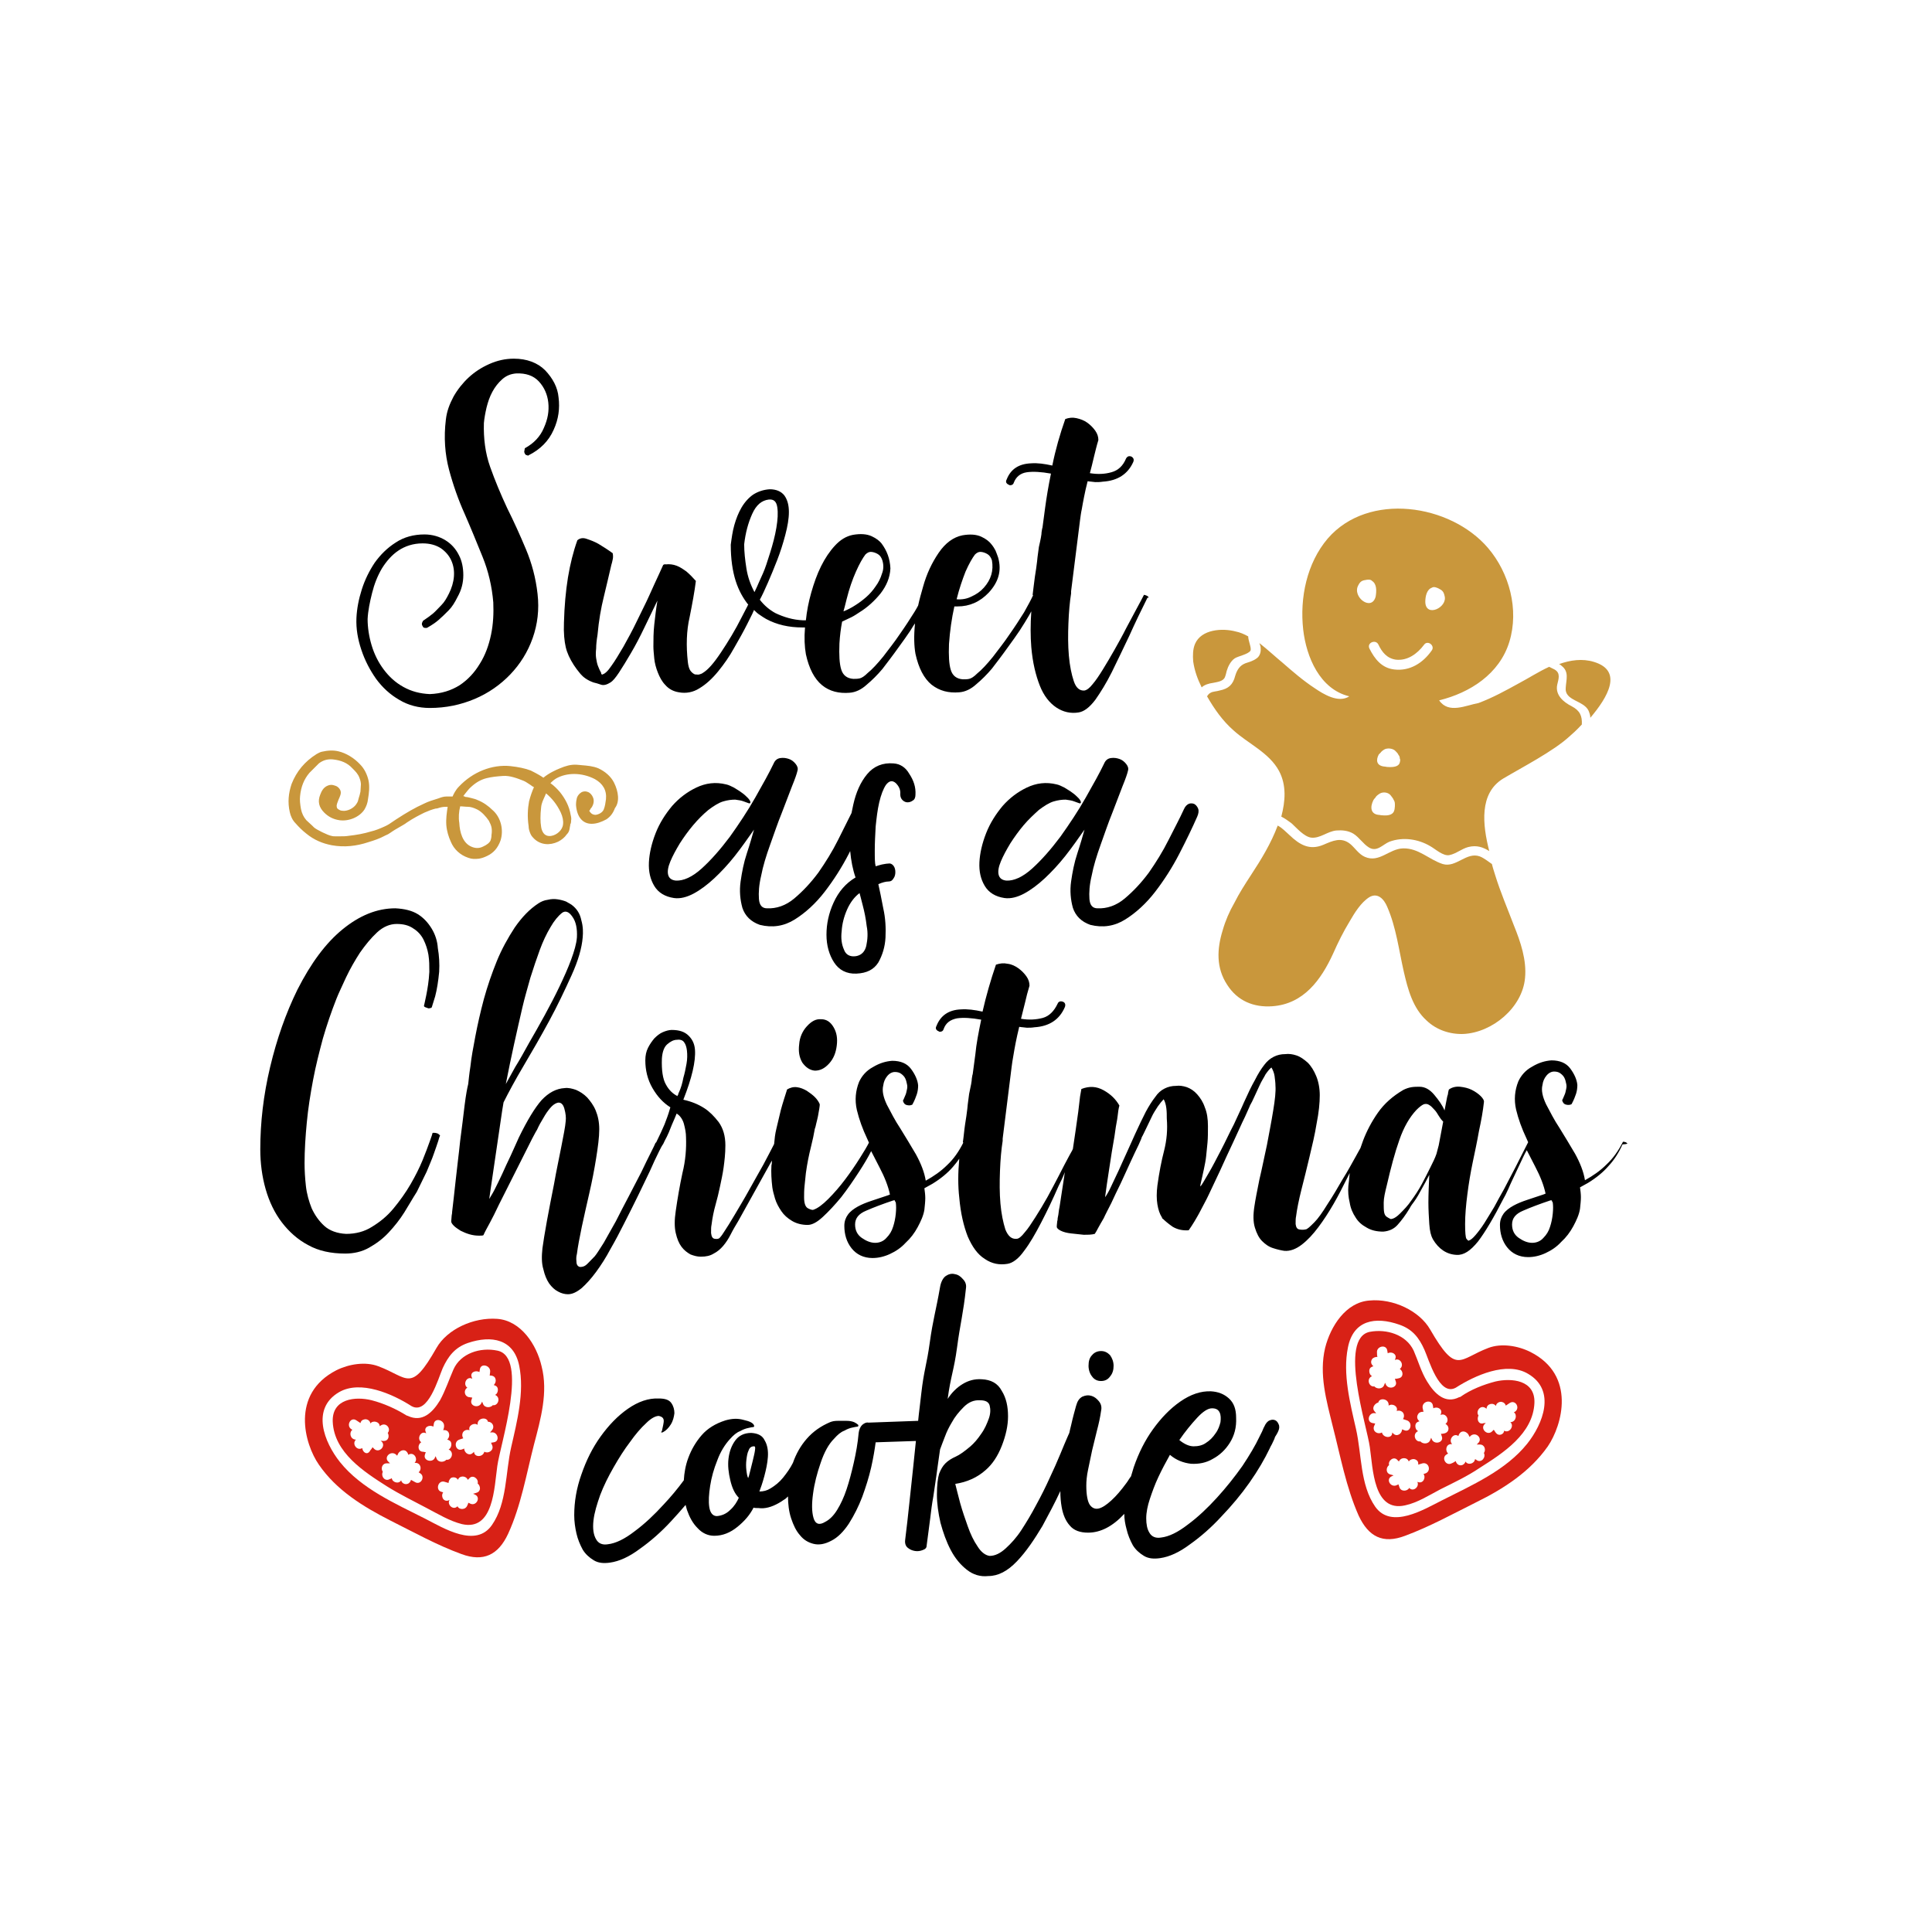 <?xml version="1.0" encoding="utf-8"?>
<!-- Generator: Adobe Illustrator 20.1.0, SVG Export Plug-In . SVG Version: 6.00 Build 0)  -->
<svg version="1.1" id="Calque_1" xmlns="http://www.w3.org/2000/svg" xmlns:xlink="http://www.w3.org/1999/xlink" x="0px" y="0px"
	 viewBox="0 0 432 432" style="enable-background:new 0 0 432 432;" xml:space="preserve">
<style type="text/css">
	.st0{fill:#D31C17;}
	.st1{fill:#008738;}
	.st2{fill:#CF7913;}
	.st3{fill:#C9973C;}
	.st4{fill:#784B2D;}
	.st5{fill:#442A19;}
	.st6{fill:#FFFFFF;}
	.st7{fill:#E20D18;}
	.st8{fill:#C8A461;}
	.st9{fill:#D82116;}
	.st10{fill:#008D36;}
	.st11{fill:#E30613;}
	.st12{fill:#3AAA35;}
	.st13{fill:#F8AC14;}
	.st14{fill:#634E42;}
	.st15{fill:#36A9E1;}
	.st16{fill-rule:evenodd;clip-rule:evenodd;fill:#F8AC14;}
	.st17{fill:#E3E2E2;}
	.st18{fill:#EF791A;}
	.st19{fill:#CB9A3E;}
	.st20{fill:#42342C;}
	.st21{fill-rule:evenodd;clip-rule:evenodd;fill:#CB9A3E;}
	.st22{fill-rule:evenodd;clip-rule:evenodd;fill:#C9973C;}
	.st23{fill:#261810;}
	.st24{fill:#382C23;}
	.st25{fill:#BE1622;}
	.st26{fill:#CC7B26;}
	.st27{fill:#432918;}
	.st28{fill:#020203;}
	.st29{fill:#2FAC66;}
</style>
<g>
	<g>
		<path d="M121.9,82.8c-1.7-1.7-4.1-2.6-7-2.6c-1.9,0-3.7,0.4-5.5,1.2c-1.8,0.8-3.3,1.8-4.6,3c-1.3,1.2-2.5,2.7-3.4,4.3
			c-0.9,1.7-1.5,3.3-1.7,5.1c-0.5,4-0.2,7.8,0.7,11.2c0.9,3.4,2.1,6.8,3.5,9.9c1.4,3.2,2.7,6.4,4,9.6c1.3,3.2,2.1,6.6,2.4,10.2
			c0.1,2.4,0,4.8-0.5,7.2c-0.5,2.4-1.3,4.6-2.5,6.5c-1.2,2-2.7,3.6-4.5,4.8c-1.9,1.2-4.1,1.9-6.7,2c-2.2-0.1-4.1-0.6-5.9-1.6
			c-1.8-1-3.2-2.3-4.4-3.9c-1.2-1.6-2.1-3.4-2.7-5.4c-0.6-2-0.9-4-0.9-5.9c0.1-1.9,0.5-3.8,1-5.8c0.5-2,1.2-3.8,2.2-5.5
			c1-1.6,2.2-3,3.7-4c1.5-1,3.3-1.6,5.4-1.6c1.7,0,3,0.4,4.1,1.1c1,0.7,1.8,1.6,2.3,2.7c0.5,1.1,0.7,2.3,0.6,3.6
			c-0.1,1.3-0.5,2.6-1.1,3.8c-0.5,1-1,1.9-1.7,2.6c-0.7,0.7-1.3,1.4-1.9,1.9c-0.6,0.5-1.3,1-2.2,1.6l-0.2,0.4
			c-0.1,0.3-0.1,0.5,0.1,0.8c0.1,0.3,0.3,0.4,0.6,0.4h0.3c0.1,0,0.4-0.2,0.9-0.5c0.5-0.3,1.1-0.7,1.8-1.3c0.7-0.6,1.4-1.3,2.2-2.1
			c0.8-0.8,1.4-1.8,2-3c0.9-1.6,1.3-3.2,1.3-4.9c0-1.6-0.3-3.2-1-4.5c-0.7-1.4-1.7-2.5-3-3.3c-1.3-0.8-2.9-1.3-4.7-1.3
			c-2.4,0-4.6,0.6-6.4,1.8c-1.9,1.2-3.4,2.7-4.7,4.5c-1.2,1.8-2.2,3.8-2.9,6c-0.7,2.2-1.1,4.3-1.2,6.4c-0.1,2.4,0.3,4.7,1.1,7.1
			c0.8,2.4,1.9,4.5,3.3,6.5c1.4,1.9,3.1,3.5,5.2,4.7c2,1.2,4.3,1.8,6.8,1.8c3.6,0,6.9-0.7,10-2c3.1-1.3,5.8-3.2,8-5.5
			c2.2-2.3,3.9-5,5-8.1c1.1-3.1,1.5-6.4,1.1-9.9c-0.4-3.6-1.3-6.9-2.6-10c-1.3-3.1-2.7-6.2-4.2-9.2c-1.4-3-2.7-6.1-3.8-9.2
			c-1.1-3.1-1.5-6.4-1.4-9.8c0.1-1.1,0.3-2.2,0.6-3.5c0.3-1.2,0.7-2.4,1.3-3.5c0.6-1.1,1.3-2,2.2-2.8c0.9-0.8,1.9-1.2,3.1-1.3
			c2.2-0.1,3.9,0.5,5.1,1.8c1.2,1.3,1.9,2.9,2.1,4.7c0.2,1.9-0.1,3.7-1,5.7c-0.8,1.9-2.2,3.4-4.2,4.5c-0.1,0.1-0.1,0.3-0.1,0.4
			c-0.1,0.3-0.1,0.5,0,0.7c0.1,0.3,0.3,0.5,0.6,0.5c0.1,0.1,0.2,0.1,0.3,0c2.6-1.3,4.5-3.2,5.6-5.7c1.1-2.4,1.4-4.8,1.1-7.2
			C124.7,86.6,123.6,84.6,121.9,82.8z"/>
		<path d="M256.8,133.5c-0.1-0.2-0.5-0.4-1-0.5c-0.4,0.8-1,1.9-1.7,3.2c-0.7,1.3-1.5,2.8-2.3,4.3c-0.8,1.6-1.7,3.2-2.6,4.8
			c-0.9,1.6-1.8,3.1-2.6,4.4c-0.8,1.3-1.6,2.5-2.3,3.3c-0.7,0.9-1.3,1.3-1.8,1.4c-1.1,0.1-1.9-0.6-2.4-2.1c-0.5-1.5-0.9-3.4-1.1-5.7
			c-0.2-2.3-0.2-4.7-0.1-7.2c0.1-2.6,0.3-4.8,0.6-6.7v-0.5l2-15.9c0.1-0.7,0.2-1.6,0.4-2.5c0.1-0.7,0.3-1.6,0.5-2.7
			c0.2-1.1,0.5-2.3,0.8-3.5c0.5,0.1,1.1,0.1,1.7,0.2c0.6,0,1.1,0,1.7-0.1c3.3-0.2,5.6-1.7,6.8-4.4c0.2-0.5,0.1-0.9-0.4-1.2
			c-0.5-0.2-0.9-0.1-1.2,0.4c-0.7,1.7-1.8,2.7-3.3,3.1c-1.4,0.4-3,0.5-4.8,0.2c0.3-1.1,0.6-2.3,0.9-3.6c0.3-1.2,0.6-2.5,1-3.8
			c0-0.7-0.2-1.4-0.7-2.1c-0.5-0.7-1.1-1.3-1.8-1.8c-0.7-0.5-1.5-0.8-2.4-1c-0.9-0.2-1.7-0.1-2.5,0.2c-1.2,3.4-2.2,6.9-2.9,10.4
			c-1.8-0.4-3.3-0.6-4.7-0.5c-2.8,0.1-4.6,1.3-5.5,3.6c-0.1,0.2-0.2,0.4-0.1,0.7c0.1,0.2,0.3,0.4,0.6,0.5c0.1,0.1,0.2,0.1,0.3,0.1
			c0.4,0,0.7-0.2,0.8-0.6c0.5-1.3,1.5-2.1,2.9-2.3c1.4-0.2,3.2-0.1,5.4,0.3c-0.6,2.9-1,5.4-1.3,7.6c-0.3,2.2-0.5,3.7-0.6,4.5
			c-0.1,0.2-0.1,0.5-0.2,1c0,0.5-0.2,1.6-0.6,3.3c-0.1,0.9-0.3,2-0.4,3.2c-0.1,1-0.3,2.2-0.5,3.5c-0.2,1.3-0.3,2.6-0.5,4l0.1,0.1
			c-0.4,0.9-1.1,2.2-2,3.8c-1,1.6-2.1,3.3-3.3,5c-1.2,1.8-2.5,3.4-3.7,5c-1.3,1.6-2.5,2.9-3.5,3.7c-0.7,0.7-1.3,1.1-1.8,1.2
			c-0.4,0.1-0.9,0.1-1.4,0.1c-1.4-0.1-2.3-0.8-2.7-2.1c-0.4-1.3-0.5-3.2-0.4-5.8c0.2-2.9,0.6-5.7,1.2-8.4h0.7c2.7,0,5-1,7-3.1
			c2.2-2.4,2.9-4.9,2.1-7.8c-0.2-0.6-0.4-1.1-0.6-1.6c-0.2-0.4-0.5-0.9-1-1.5c-0.4-0.5-1.1-1.1-2.2-1.6c-1.1-0.5-2.5-0.6-4.2-0.3
			c-2,0.4-3.8,1.7-5.3,3.9c-1.5,2.2-2.7,4.7-3.5,7.6c-0.4,1.4-0.8,2.8-1.1,4.2c-0.2,0.4-0.5,0.9-0.8,1.4c-1,1.6-2.1,3.3-3.3,5
			c-1.2,1.8-2.5,3.4-3.7,5c-1.3,1.6-2.5,2.9-3.5,3.7c-0.7,0.7-1.3,1.1-1.8,1.2s-0.9,0.1-1.4,0.1c-1.4-0.1-2.3-0.8-2.7-2.1
			c-0.4-1.3-0.5-3.2-0.4-5.8c0.1-1.7,0.3-3.3,0.6-4.9c0.7-0.3,1.4-0.7,2.1-1c0.6-0.3,1.2-0.7,1.8-1.1c1.8-1.1,3.4-2.6,4.7-4.2
			c1.3-1.7,2.1-3.5,2.2-5.6c-0.1-2.2-0.8-4-2-5.6c-0.4-0.5-1.1-1.1-2.2-1.6c-1.1-0.5-2.5-0.6-4.2-0.3c-1.5,0.3-2.8,1.1-4,2.4
			c-1.2,1.3-2.2,2.8-3.1,4.6c-0.9,1.8-1.6,3.8-2.2,5.9c-0.6,2.1-1,4.2-1.2,6.2h-0.7c-2.2-0.1-4.2-0.7-6.1-1.6
			c-1.3-0.7-2.5-1.7-3.5-3c0.5-0.9,1.1-2.2,1.8-3.8c0.7-1.6,1.4-3.3,2.1-5.1c0.7-1.8,1.3-3.7,1.8-5.6c0.5-1.9,0.8-3.6,0.8-5.1
			c0-1.5-0.3-2.7-1-3.7c-0.7-0.9-1.8-1.4-3.3-1.4c-1.4,0.1-2.6,0.5-3.7,1.2c-1,0.7-1.9,1.7-2.6,2.9c-0.7,1.2-1.2,2.5-1.6,3.9
			c-0.4,1.4-0.6,2.9-0.8,4.4c0,3.2,0.4,5.9,1.1,8.1c0.7,2.2,1.7,3.9,2.8,5.3c0,0.1,0,0.1-0.1,0.1c0,0,0,0,0,0.1l-1.3,2.5
			c-1.5,3-3.1,5.6-4.7,8c-1.6,2.4-2.9,3.9-4.1,4.6c-0.1,0.1-0.4,0.2-0.7,0.3c-0.3,0.1-0.6,0-1,0c-0.3-0.1-0.7-0.4-1-0.8
			c-0.3-0.4-0.5-1.1-0.6-2c-0.4-3.6-0.3-7,0.4-10c0.6-3,1.1-5.7,1.4-8.1c-0.7-0.8-1.4-1.5-2.1-2.1c-0.7-0.5-1.4-1-2.2-1.3
			c-0.8-0.3-1.6-0.4-2.5-0.3c-0.1-0.1-0.2,0-0.5,0.1c-0.1,0.2-0.4,0.9-1,2.2c-0.6,1.3-1.3,2.8-2.1,4.6c-0.8,1.8-1.8,3.7-2.8,5.8
			c-1,2.1-2,3.9-3,5.7c-1,1.7-1.9,3.2-2.7,4.3c-0.8,1.2-1.5,1.8-2,1.9c0,0.1,0,0.1-0.1,0c-0.1,0-0.2-0.1-0.2-0.4
			c-0.3-0.5-0.5-1-0.7-1.5c-0.2-0.5-0.3-1.1-0.4-1.7c-0.1-0.6-0.1-1.3,0-2.2c0-0.8,0.1-1.8,0.3-3c0.3-3.3,0.8-6.1,1.4-8.5
			c0.6-2.4,1.1-4.7,1.7-7.2c0.1-0.3,0.2-0.7,0.3-1.2c0.1-0.4,0.1-0.9,0-1.4c-1.1-0.8-2.2-1.5-3.2-2.1c-0.9-0.5-1.7-0.8-2.6-1.1
			c-0.8-0.3-1.5-0.2-2.1,0.3c-0.9,2.5-1.6,5.3-2.1,8.3c-0.5,3.1-0.8,6.4-0.9,10.1c-0.1,2.4,0.1,4.2,0.4,5.5c0.3,1.3,0.9,2.6,1.8,4
			c0.4,0.6,0.9,1.3,1.5,2c0.6,0.7,1.5,1.4,2.9,1.9c0.5,0.1,1.1,0.3,1.7,0.5c0.6,0.2,1.3,0,2.1-0.5c0.5-0.3,1.1-1,1.9-2.2
			c0.8-1.2,1.7-2.7,2.7-4.4c1-1.7,2-3.6,3-5.7c1-2.1,2-4.1,2.9-6c-0.3,1.8-0.5,3.5-0.7,5.3c-0.2,1.8-0.2,3.5-0.2,5
			c0,0.7,0.1,1.6,0.2,2.7c0.1,1,0.4,2.1,0.8,3.1c0.4,1,0.9,2,1.7,2.8c0.7,0.8,1.7,1.4,3,1.6c1.6,0.3,3.2,0,4.6-0.9
			c1.5-0.9,2.9-2.2,4.2-3.8c1.3-1.6,2.5-3.3,3.6-5.3c1.1-1.9,2.1-3.7,2.9-5.3l1.1-2.2l0.4-0.9c0.4,0.4,0.8,0.8,1.3,1.1
			c0.4,0.3,0.9,0.6,1.4,0.9c2.4,1.3,5.1,1.9,8.1,1.9h0.6c-0.2,2.3-0.1,4.3,0.2,6c0.7,3.2,1.9,5.5,3.6,6.9c1.7,1.4,3.8,1.9,6.2,1.7
			c1.3-0.1,2.6-0.7,3.8-1.8c1.2-1,2.4-2.2,3.5-3.5c0.4-0.5,0.9-1.2,1.6-2.1c0.7-0.9,1.4-1.9,2.2-3c0.8-1.1,1.6-2.2,2.4-3.4
			c0.4-0.6,0.7-1.2,1.1-1.7c0,0,0,0,0,0c-0.3,2.9-0.2,5.1,0.1,6.8c0.7,3.2,1.9,5.5,3.6,6.9c1.8,1.4,3.8,1.9,6.2,1.7
			c1.3-0.1,2.6-0.7,3.8-1.8c1.2-1,2.4-2.2,3.5-3.5c0.4-0.5,0.9-1.2,1.6-2.1c0.7-0.9,1.4-1.9,2.2-3c0.8-1.1,1.6-2.2,2.4-3.4
			c0.8-1.2,1.5-2.4,2.1-3.4c0.2-0.3,0.3-0.6,0.5-0.9c-0.2,2.9-0.2,5.6,0,8c0.3,3.5,1,6.3,1.9,8.6c0.9,2.3,2.2,3.9,3.7,4.9
			c1.5,1,3.2,1.4,5,1.1c1.2-0.2,2.4-1.1,3.7-2.8c1.2-1.7,2.5-3.8,3.7-6.2c1.2-2.5,2.5-5.1,3.9-8.1c1.3-2.9,2.7-5.8,4.1-8.6
			C256.9,133.8,256.8,133.6,256.8,133.5z M215.9,127.8c0.8-1.8,1.5-3,2.1-3.8c0.4-0.4,0.8-0.6,1.2-0.6c0.5,0,1.1,0.2,1.6,0.5
			c0.5,0.3,0.8,0.8,1,1.4c0.4,2.3-0.2,4.3-1.8,6.1c-0.8,0.9-1.7,1.5-2.8,2c-1,0.5-2.1,0.7-3.3,0.6
			C214.5,131.6,215.2,129.6,215.9,127.8z M188.9,135.6l0.2-0.8l0.2-0.8c0.6-2.4,1.3-4.4,2.1-6.2c0.8-1.8,1.5-3,2.1-3.8
			c0.4-0.4,0.8-0.6,1.2-0.6c0.5,0,1.1,0.2,1.6,0.5c0.5,0.3,0.8,0.8,1,1.4c0.3,1,0.3,2-0.1,3c-0.3,1-0.8,2-1.4,2.8
			c-0.6,0.9-1.3,1.7-2.1,2.4c-0.8,0.7-1.6,1.3-2.4,1.8c-0.9,0.6-1.9,1.1-2.7,1.4L188.9,135.6z M168.7,132.4
			c-0.9-1.7-1.5-3.4-1.8-5.3c-0.3-1.9-0.5-3.7-0.5-5.4c0.3-2.6,0.9-4.8,1.8-6.8c0.9-2,2.1-3,3.7-3.2c1.1-0.1,1.7,0.4,1.9,1.7
			c0.2,1.3,0.1,2.8-0.2,4.6c-0.3,1.8-0.8,3.7-1.4,5.6c-0.6,1.9-1.1,3.5-1.6,4.6c-0.3,0.7-0.6,1.3-0.9,2
			C169.4,130.9,169.1,131.6,168.7,132.4z"/>
	</g>
	<g>
		<path d="M199.8,170.7c-2.4-0.2-4.4,0.6-5.9,2.4c-1.5,1.8-2.5,4.1-3.1,6.8c-0.1,0.6-0.3,1.3-0.4,1.9c-0.9,1.8-1.9,3.8-3,6
			c-1.3,2.6-2.8,5-4.4,7.3c-1.7,2.3-3.5,4.2-5.4,5.8c-1.9,1.6-4,2.3-6.1,2.2c-1.1,0-1.7-0.7-1.8-2.1c-0.1-1.4,0-3.1,0.5-5.2
			c0.4-2.1,1.1-4.4,2-6.9c0.9-2.5,1.7-4.9,2.6-7.1c0.9-2.3,1.6-4.2,2.3-6c0.7-1.7,1.1-2.9,1.2-3.4c0.2-0.6,0-1.1-0.4-1.6
			c-0.4-0.5-0.9-0.9-1.5-1.1c-0.6-0.2-1.2-0.3-1.9-0.2c-0.7,0.1-1.2,0.5-1.5,1.2c-1,2.1-2.4,4.6-4.1,7.6c-1.7,3-3.7,6-5.7,8.8
			c-2.1,2.8-4.2,5.2-6.3,7.1c-2.1,1.9-4.1,2.8-5.8,2.7c-0.9-0.1-1.5-0.5-1.7-1.3c-0.2-0.8,0-1.8,0.5-3c0.5-1.2,1.2-2.5,2.1-4
			c0.9-1.4,1.9-2.8,3-4.1c1.1-1.3,2.2-2.4,3.4-3.4c1.2-0.9,2.3-1.6,3.3-1.9c1-0.3,1.9-0.4,2.7-0.4c0.8,0.1,1.4,0.2,1.9,0.4
			c0.5,0.2,0.8,0.3,1.1,0.4c0.2,0.1,0.4,0,0.4-0.2c0-0.2-0.2-0.6-0.6-1c-0.4-0.4-0.8-0.8-1.4-1.2c-0.5-0.4-1.1-0.7-1.7-1.1
			c-0.6-0.3-1.2-0.6-1.7-0.7c-2.4-0.6-4.6-0.3-6.7,0.7c-2.1,1-3.9,2.4-5.4,4.1c-1.5,1.8-2.8,3.8-3.7,6.1c-0.9,2.3-1.4,4.5-1.5,6.5
			c-0.1,2.1,0.3,3.8,1.2,5.3c0.9,1.5,2.4,2.4,4.4,2.7c1.4,0.2,2.9-0.2,4.4-1c1.5-0.8,3.1-2,4.6-3.4c1.5-1.4,3.1-3.1,4.6-5
			c1.5-1.9,2.9-3.9,4.3-5.9c-0.4,1.4-0.9,3.2-1.6,5.3c-0.7,2.1-1.1,4.2-1.4,6.3c-0.3,2.1-0.1,4.1,0.4,5.9c0.6,1.8,1.9,3.1,3.9,3.8
			c2.8,0.7,5.4,0.3,7.8-1.2c2.4-1.5,4.7-3.6,6.7-6.2s3.8-5.4,5.4-8.5c0.1-0.2,0.2-0.4,0.3-0.6c0.2,2.2,0.6,4.2,1.2,5.9
			c-2.2,1.3-3.8,3.2-4.9,5.6c-1.1,2.4-1.6,4.8-1.6,7.2c0,2.4,0.6,4.5,1.7,6.2c1.1,1.7,2.8,2.6,5,2.5c2.3-0.1,3.9-0.9,4.9-2.5
			c0.9-1.6,1.5-3.5,1.6-5.6c0.1-2.1,0-4.3-0.5-6.5c-0.4-2.2-0.8-4-1.1-5.4c0.9-0.4,1.7-0.6,2.3-0.6c0.5,0,0.8-0.2,1.1-0.7
			c0.3-0.4,0.4-0.9,0.4-1.4c0-0.5-0.1-1-0.4-1.4c-0.3-0.4-0.7-0.6-1.2-0.5c-0.4,0-0.8,0.1-1.4,0.2c-0.5,0.1-1,0.3-1.4,0.4
			c-0.2-0.7-0.2-1.9-0.2-3.6c0-1.7,0.1-3.4,0.2-5.3c0.2-1.9,0.4-3.7,0.8-5.4c0.4-1.7,0.9-3,1.5-3.9c0.7-0.9,1.4-1.1,2.2-0.4
			c0.7,0.7,1.1,1.5,1,2.5c0,0.6,0.2,1,0.5,1.3c0.3,0.3,0.7,0.5,1.1,0.5c0.4,0,0.8-0.1,1.2-0.4c0.4-0.2,0.6-0.7,0.6-1.3
			c0.1-1.7-0.4-3.2-1.4-4.7C202.5,171.6,201.3,170.8,199.8,170.7z M193.7,211.5c-0.3,1.3-1.1,2.1-2.3,2.3c-1.3,0.2-2.3-0.3-2.7-1.5
			c-0.5-1.1-0.7-2.5-0.5-4.1c0.1-1.6,0.5-3.2,1.2-4.8c0.7-1.6,1.7-2.9,2.8-3.7c0.1,0.3,0.3,1.2,0.7,2.7c0.4,1.5,0.7,3,0.9,4.7
			C194.1,208.6,194,210.1,193.7,211.5z"/>
		<path d="M267.9,180.8c-0.2-0.5-0.5-0.8-0.8-1c-0.4-0.2-0.8-0.2-1.2-0.1c-0.5,0.2-0.9,0.6-1.2,1.3c-0.9,2-2.1,4.2-3.4,6.8
			c-1.3,2.6-2.8,5-4.4,7.3c-1.7,2.3-3.5,4.2-5.4,5.8c-1.9,1.6-4,2.3-6.1,2.2c-1.1,0-1.7-0.7-1.8-2.1c-0.1-1.4,0-3.1,0.5-5.2
			c0.4-2.1,1.1-4.4,2-6.9c0.9-2.5,1.7-4.9,2.6-7.1c0.9-2.3,1.6-4.2,2.3-6c0.7-1.7,1.1-2.9,1.2-3.4c0.2-0.6,0-1.1-0.4-1.6
			c-0.4-0.5-0.9-0.9-1.5-1.1c-0.6-0.2-1.2-0.3-1.9-0.2c-0.7,0.1-1.2,0.5-1.5,1.2c-1,2.1-2.4,4.6-4.1,7.6c-1.7,3-3.7,6-5.7,8.8
			c-2.1,2.8-4.2,5.2-6.3,7.1c-2.1,1.9-4.1,2.8-5.8,2.7c-0.9-0.1-1.5-0.5-1.7-1.3c-0.2-0.8,0-1.8,0.5-3c0.5-1.2,1.2-2.5,2.1-4
			c0.9-1.4,1.9-2.8,3-4.1c1.1-1.3,2.3-2.4,3.4-3.4c1.2-0.9,2.3-1.6,3.3-1.9c1-0.3,1.9-0.4,2.7-0.4c0.8,0.1,1.4,0.2,1.9,0.4
			c0.5,0.2,0.8,0.3,1.1,0.4c0.2,0.1,0.4,0,0.4-0.2c0-0.2-0.2-0.6-0.6-1c-0.4-0.4-0.8-0.8-1.4-1.2c-0.5-0.4-1.1-0.7-1.7-1.1
			c-0.6-0.3-1.2-0.6-1.7-0.7c-2.4-0.6-4.6-0.3-6.7,0.7c-2.1,1-3.9,2.4-5.4,4.1c-1.5,1.8-2.8,3.8-3.7,6.1c-0.9,2.3-1.4,4.5-1.5,6.5
			c-0.1,2.1,0.3,3.8,1.2,5.3c0.9,1.5,2.4,2.4,4.4,2.7c1.4,0.2,2.9-0.2,4.4-1c1.5-0.8,3.1-2,4.6-3.4c1.5-1.4,3.1-3.1,4.6-5
			c1.5-1.9,2.9-3.9,4.3-5.9c-0.4,1.4-0.9,3.2-1.6,5.3c-0.7,2.1-1.1,4.2-1.4,6.3c-0.3,2.1-0.1,4.1,0.4,5.9c0.6,1.8,1.9,3.1,3.9,3.8
			c2.8,0.7,5.4,0.3,7.8-1.2c2.4-1.5,4.7-3.6,6.7-6.2c2-2.6,3.8-5.4,5.4-8.5c1.6-3.1,2.9-5.8,4-8.3
			C268,181.9,268.1,181.3,267.9,180.8z"/>
	</g>
	<g>
		<path d="M96.5,207.6c-0.8-1.3-1.8-2.4-3.1-3.2c-1.3-0.8-3-1.2-5-1.3c-4.1,0-8,1.6-11.8,4.7c-3.8,3.1-7.1,7.6-10.1,13.5
			c-2.6,5.3-4.6,11-6.1,17.3c-1.5,6.3-2.2,12.4-2.2,18.4c0,3.1,0.4,6.1,1.2,8.9c0.8,2.8,2,5.3,3.6,7.4c1.6,2.1,3.6,3.9,5.9,5.1
			c2.3,1.3,5.1,1.9,8.3,1.9c1.9,0,3.7-0.4,5.3-1.3c1.6-0.9,3.1-2,4.4-3.4c1.3-1.4,2.5-2.9,3.5-4.5c1-1.6,1.9-3.2,2.8-4.6
			c0.8-1.6,1.5-3.1,2.2-4.5c0.6-1.5,1.2-2.8,1.6-4c0.4-1.2,0.8-2.2,1-2.9c0.2-0.8,0.4-1.2,0.4-1.2l-0.2-0.2
			c-0.1-0.1-0.2-0.2-0.5-0.3c-0.3-0.1-0.5-0.1-0.8-0.1c-0.1,0-0.2,0-0.2,0.1c0,0.1-0.2,0.7-0.6,1.8c-0.4,1.1-0.9,2.5-1.6,4.2
			c-0.7,1.7-1.6,3.5-2.7,5.4c-1.1,1.9-2.4,3.7-3.8,5.4c-1.4,1.7-3,3-4.8,4.1c-1.7,1.1-3.7,1.6-5.8,1.6c-2-0.1-3.7-0.7-4.9-1.8
			c-1.2-1.1-2.1-2.4-2.8-3.9c-0.6-1.5-1.1-3.2-1.3-5c-0.2-1.8-0.3-3.5-0.3-5.1c0-2.9,0.2-6,0.5-9.1c0.3-3.2,0.8-6.3,1.4-9.5
			c0.6-3.2,1.4-6.3,2.2-9.3c0.9-3.1,1.9-6,3-8.8c0.5-1.3,1.3-2.9,2.2-4.9c0.9-1.9,2-3.8,3.1-5.5c1.2-1.7,2.4-3.2,3.8-4.5
			c1.4-1.3,2.9-1.9,4.4-1.9c1.5,0,2.7,0.3,3.7,1c1,0.6,1.8,1.5,2.3,2.5c0.5,1,0.9,2.2,1.1,3.4c0.2,1.3,0.2,2.5,0.2,3.8
			c-0.1,2-0.4,3.8-0.7,5.3c-0.3,1.5-0.5,2.3-0.5,2.3c0,0.1,0,0.1,0.1,0.2c0.1,0.1,0.4,0.2,0.7,0.3c0.2,0.1,0.4,0.1,0.6,0
			c0.1,0,0.2,0,0.3-0.1c0.1-0.1,0.3-1,0.8-2.5c0.4-1.5,0.7-3.4,0.9-5.5c0.1-1.8,0-3.6-0.3-5.3C97.8,210.4,97.3,208.9,96.5,207.6z"/>
		<path d="M182.2,239.4c1.2,0,2.2-0.5,3.2-1.6c1-1.1,1.5-2.4,1.7-4c0.2-1.6,0-2.9-0.7-4.1c-0.7-1.2-1.6-1.8-2.8-1.8
			c-1.2-0.1-2.2,0.5-3.2,1.6c-1,1.1-1.6,2.5-1.7,4c-0.2,1.6,0,2.9,0.7,4.1C180.2,238.7,181.1,239.3,182.2,239.4z"/>
		<path d="M363.8,255.6c-0.2-0.2-0.5-0.3-0.9-0.3c-1,2-2.2,3.7-3.7,5.1c-1.4,1.4-3,2.5-4.8,3.5c-0.3-1.9-1.1-3.9-2.2-5.9
			c-1.2-2-2.3-3.9-3.5-5.8c-1.2-1.8-2.1-3.6-3-5.3c-0.8-1.7-1.1-3.1-0.8-4.3c0.1-0.8,0.4-1.5,0.9-2.1c0.5-0.6,1.1-0.9,1.7-0.9
			c0.5,0,1,0.1,1.4,0.4c0.4,0.3,0.7,0.6,0.9,1c0.2,0.4,0.3,0.8,0.4,1.3c0.1,0.4,0.1,0.8,0,1.2c-0.1,0.5-0.2,1-0.4,1.4
			c-0.2,0.4-0.3,0.8-0.5,1.1c0.1,0.5,0.4,0.9,0.9,1c0.4,0.1,0.8,0.1,1.2-0.1c0.5-0.9,0.8-1.7,1-2.3c0.2-0.6,0.3-1.3,0.3-2
			c-0.1-1.2-0.7-2.5-1.6-3.7c-0.9-1.2-2.3-1.8-4.2-1.8c-1.4,0.1-2.8,0.5-4.3,1.4c-1.5,0.8-2.5,2-3.1,3.3c-0.8,2-1,4.1-0.5,6.3
			c0.5,2.1,1.3,4.3,2.3,6.4c0.1,0.3,0.3,0.6,0.4,0.9c-1.9,3.8-3.7,7.3-5.4,10.5c-0.8,1.4-1.5,2.7-2.2,4c-0.8,1.3-1.5,2.5-2.2,3.6
			c-0.7,1.1-1.4,2-2,2.7c-0.6,0.7-1.1,1.1-1.5,1.2c-0.1,0.1-0.2-0.1-0.5-0.4c-0.2-0.3-0.3-1.4-0.3-3.3c0-2,0.2-4.3,0.5-6.6
			c0.3-2.4,0.7-4.8,1.2-7.2c0.5-2.4,1-4.7,1.4-7c0.5-2.3,0.9-4.5,1.1-6.4c0.1-0.4-0.2-0.9-0.7-1.4c-0.5-0.5-1.2-1-2-1.4
			c-0.8-0.4-1.7-0.6-2.6-0.7c-0.9-0.1-1.8,0.1-2.5,0.6c-0.1,0.1-0.1,0.4-0.2,0.7c0,0.3-0.1,0.6-0.2,0.9l-0.6,3.1
			c-0.5-1.2-1.3-2.3-2.3-3.5c-1-1.2-2.1-1.8-3.3-1.8c-0.6,0-1.2,0-1.8,0.1c-0.6,0.1-1.2,0.3-1.8,0.6c-2.4,1.4-4.3,3.1-5.7,5.1
			c-1.4,2-2.5,4.1-3.3,6.2c-0.2,0.6-0.4,1.1-0.6,1.7c-0.3,0.5-0.6,1.1-1,1.8c-0.9,1.6-1.8,3.3-3,5.2c-1.1,1.9-2.2,3.8-3.4,5.6
			c-1.1,1.8-2.1,3.2-2.9,4c-1,1-1.6,1.6-2,1.6c-0.4,0.1-0.9,0.1-1.4,0c-0.5-0.1-0.7-0.5-0.8-1.2c0-0.7,0-1.3,0.1-1.7
			c0.2-1.6,0.6-3.6,1.2-6c0.6-2.3,1.2-4.8,1.8-7.3c0.6-2.5,1.2-5,1.6-7.5c0.5-2.5,0.7-4.6,0.7-6.3c0-1.6-0.3-3.1-0.8-4.3
			c-0.5-1.2-1.1-2.2-1.9-3c-0.8-0.7-1.6-1.3-2.5-1.6c-0.9-0.3-1.7-0.4-2.5-0.3c-1,0-1.8,0.2-2.6,0.6c-0.8,0.4-1.5,1-2.1,1.8
			c-0.7,0.9-1.4,2-2.1,3.4c-0.8,1.4-1.6,3.1-2.5,5.1c-0.5,1.2-1.3,2.8-2.2,4.8c-1,1.9-1.9,3.9-2.9,5.8c-1,1.9-1.9,3.7-2.8,5.2
			c-0.9,1.5-1.4,2.5-1.8,2.9V265c0.3-1.4,0.6-2.6,0.8-3.6s0.4-1.9,0.5-2.9c0.1-0.9,0.2-1.9,0.3-3c0.1-1.1,0.1-2.3,0.1-3.7
			c0-1.6-0.2-3-0.7-4.2c-0.4-1.2-1-2.1-1.7-2.9c-0.7-0.8-1.5-1.3-2.3-1.6c-0.9-0.3-1.7-0.4-2.4-0.3c-1,0-1.8,0.2-2.6,0.6
			c-0.8,0.4-1.5,1-2.1,1.9c-0.7,0.9-1.4,2-2.1,3.3c-0.7,1.4-1.5,3-2.4,5c-0.5,1.2-1.2,2.6-1.8,4c-0.7,1.5-1.3,2.9-1.9,4.2
			c-0.6,1.3-1.2,2.5-1.7,3.6c-0.5,1.1-1,1.9-1.3,2.3c0.5-3.9,1.1-7.3,1.5-10.1c0.5-2.8,0.8-4.7,0.9-5.6c0.1-0.7,0.3-1.5,0.4-2.4
			c0.1-0.9,0.2-1.7,0.4-2.4c-0.8-1.4-1.9-2.5-3.5-3.4c-1.6-0.9-3.2-1-5-0.3l-0.3,1.7l-0.4,3.4c-0.4,2.9-0.8,5.7-1.2,8.3
			c-0.2,0.5-0.5,0.9-0.8,1.5c-0.7,1.3-1.5,2.8-2.3,4.4c-0.8,1.6-1.7,3.2-2.6,4.9c-0.9,1.6-1.8,3.1-2.7,4.5c-0.9,1.4-1.6,2.5-2.4,3.4
			c-0.7,0.9-1.3,1.4-1.8,1.4c-1.1,0.1-1.9-0.6-2.5-2.1c-0.5-1.6-0.9-3.5-1.1-5.8c-0.2-2.3-0.2-4.7-0.1-7.3c0.1-2.6,0.3-4.8,0.6-6.7
			v-0.5l2-16c0.1-0.7,0.2-1.6,0.4-2.6c0.1-0.7,0.3-1.7,0.5-2.8c0.2-1.1,0.5-2.3,0.8-3.6c0.5,0.1,1.1,0.1,1.7,0.2
			c0.6,0,1.1,0,1.7-0.1c3.3-0.2,5.6-1.7,6.8-4.5c0.2-0.5,0.1-1-0.4-1.2c-0.5-0.2-1-0.1-1.2,0.4c-0.8,1.7-1.9,2.8-3.3,3.2
			c-1.5,0.4-3.1,0.5-4.9,0.2c0.3-1.2,0.6-2.4,0.9-3.6c0.3-1.3,0.6-2.5,1-3.8c0-0.7-0.2-1.4-0.7-2.1c-0.5-0.7-1.1-1.3-1.8-1.8
			c-0.7-0.5-1.5-0.9-2.4-1c-0.9-0.2-1.7-0.1-2.6,0.2c-1.2,3.5-2.2,7-3,10.5c-1.8-0.4-3.4-0.6-4.8-0.5c-2.8,0.1-4.6,1.4-5.5,3.7
			c-0.1,0.2-0.2,0.4-0.1,0.7c0.1,0.2,0.3,0.4,0.6,0.5c0.1,0.1,0.2,0.1,0.3,0.1c0.4,0,0.7-0.2,0.8-0.6c0.5-1.4,1.5-2.1,3-2.4
			c1.4-0.2,3.2-0.1,5.4,0.3c-0.6,2.9-1.1,5.5-1.3,7.7c-0.3,2.2-0.5,3.7-0.6,4.5c-0.1,0.2-0.1,0.5-0.2,1c0,0.5-0.2,1.6-0.6,3.4
			c-0.1,1-0.3,2-0.4,3.3c-0.1,1-0.3,2.2-0.5,3.5c-0.2,1.3-0.3,2.7-0.5,4l0.1,0.1c-1,2-2.2,3.7-3.6,5c-1.4,1.4-3,2.5-4.8,3.5
			c-0.3-1.9-1.1-3.9-2.2-5.9c-1.2-2-2.3-3.9-3.5-5.8c-1.2-1.8-2.1-3.6-3-5.3c-0.8-1.7-1.1-3.1-0.8-4.3c0.1-0.8,0.4-1.5,0.9-2.1
			c0.5-0.6,1.1-0.9,1.7-0.9c0.5,0,1,0.1,1.4,0.4c0.4,0.3,0.7,0.6,0.9,1c0.2,0.4,0.3,0.8,0.4,1.3c0.1,0.4,0.1,0.8,0,1.2
			c-0.1,0.5-0.2,1-0.4,1.4c-0.2,0.4-0.3,0.8-0.5,1.1c0.1,0.5,0.4,0.9,0.9,1c0.4,0.1,0.8,0.1,1.2-0.1c0.5-0.9,0.8-1.7,1-2.3
			c0.2-0.6,0.3-1.3,0.3-2c-0.1-1.2-0.7-2.5-1.6-3.7c-0.9-1.2-2.3-1.8-4.2-1.8c-1.4,0.1-2.8,0.5-4.3,1.4c-1.5,0.8-2.5,2-3.1,3.3
			c-0.8,2-1,4.1-0.5,6.3c0.5,2.1,1.3,4.3,2.3,6.4c0.1,0.3,0.3,0.6,0.4,0.9c-0.4,0.8-1.1,2-2,3.4c-1,1.6-2.1,3.2-3.3,4.8
			c-1.2,1.6-2.5,3.1-3.8,4.4c-1.3,1.3-2.4,2.1-3.3,2.4c-0.2,0.1-0.6,0-1.2-0.3c-0.6-0.3-0.9-1.1-0.9-2.5c0-0.7,0-1.6,0.1-2.5
			c0.1-0.9,0.2-1.9,0.3-2.9c0.3-2.2,0.7-4.1,1.1-5.7c0.4-1.6,0.7-3,0.9-4.2c0.1-0.2,0.2-0.6,0.3-1.1c0.1-0.5,0.3-1.1,0.4-1.7
			c0.1-0.6,0.2-1.2,0.3-1.7c0.1-0.5,0.1-0.9,0.1-1c-0.2-0.5-0.6-1.1-1.1-1.6c-0.5-0.5-1.2-1-1.8-1.4c-0.7-0.4-1.4-0.7-2.2-0.8
			c-0.8-0.1-1.5,0.1-2.2,0.5c-0.5,1.6-1,3.1-1.4,4.6c-0.3,1.4-0.7,2.8-1,4.2c-0.3,1.2-0.4,2.3-0.5,3.4l-0.2,0.4
			c-0.5,1-1.2,2.3-2.2,4.2c-1,1.8-2.1,3.7-3.2,5.7c-1.1,2-2.2,3.8-3.2,5.5c-1,1.7-1.7,2.8-2.1,3.4c-0.5,0.8-0.9,1.4-1.2,1.7
			c-0.2,0.3-0.6,0.4-1.2,0.3c-0.5-0.1-0.7-0.5-0.8-1.3c0-0.8,0-1.4,0.1-1.8c0.2-1.6,0.5-3.1,0.9-4.5c0.4-1.4,0.7-2.7,1-4.1
			c0.3-1.4,0.6-2.8,0.8-4.2c0.2-1.5,0.4-3.1,0.4-5c0-2.1-0.5-3.8-1.5-5.2c-1-1.3-2.1-2.4-3.2-3.1c-1.4-0.9-2.9-1.5-4.7-1.9
			c1.9-4.8,2.8-8.6,2.6-11.2c-0.1-1.2-0.5-2.2-1.4-3.1c-0.9-0.9-2.1-1.3-3.8-1.3c-0.6,0-1.3,0.2-2,0.5c-0.7,0.3-1.3,0.8-1.9,1.4
			c-0.5,0.6-1,1.3-1.4,2.1c-0.4,0.8-0.6,1.7-0.6,2.8c0,2.2,0.5,4.3,1.6,6.2c1.1,1.9,2.4,3.3,4,4.3c-0.3,1-0.5,1.7-0.7,2.2
			c-0.2,0.5-0.4,1.1-0.6,1.6c-0.2,0.5-0.5,1.1-0.8,1.8c-0.3,0.6-0.6,1.3-1.1,2.3c0,0,0,0-0.1,0c-0.1,0.3-0.5,1.1-1.1,2.3
			c-0.6,1.2-1.3,2.6-2.1,4.3c-0.9,1.7-1.8,3.5-2.8,5.4c-1,1.9-2,3.8-2.9,5.6c-1,1.8-1.9,3.4-2.7,4.8c-0.9,1.4-1.5,2.4-2,3
			c-1,1-1.6,1.7-2,2c-0.4,0.3-0.8,0.4-1.3,0.4c-0.5-0.1-0.8-0.5-0.8-1.2c-0.1-0.8,0-1.3,0.1-1.7c0.2-1.6,0.6-3.7,1.1-6.1
			c0.5-2.4,1.1-4.9,1.7-7.6c0.6-2.6,1.1-5.2,1.5-7.7c0.4-2.5,0.7-4.7,0.7-6.5c0-1.6-0.3-3-0.8-4.2c-0.5-1.2-1.2-2.1-1.9-2.9
			c-0.8-0.8-1.6-1.3-2.5-1.7c-0.9-0.3-1.7-0.5-2.5-0.4c-1.9,0.1-3.6,1-5.2,2.7c-1.5,1.7-3.2,4.5-5.1,8.4c-0.5,1.2-1.2,2.6-1.8,4
			c-0.7,1.4-1.3,2.8-1.9,4.1c-0.6,1.3-1.2,2.5-1.7,3.5c-0.5,1-1,1.7-1.2,2.1l0.3-2.1l2.6-17.7l0.3-1.8c1.1-2.2,2.6-5,4.5-8.2
			c1.9-3.2,3.8-6.5,5.7-10c1.9-3.5,3.5-6.9,5-10.2c1.5-3.3,2.3-6.1,2.5-8.5c0.1-1.1,0.1-2.4-0.3-3.8c-0.3-1.5-1-2.6-2.2-3.5
			c-0.3-0.2-0.7-0.4-1.2-0.7c-0.5-0.2-1.2-0.4-1.9-0.5c-0.7-0.1-1.4-0.1-2.2,0.1c-0.8,0.1-1.5,0.4-2.1,0.8c-2,1.3-3.7,3.1-5.3,5.4
			c-1.5,2.3-2.9,4.8-4,7.5c-1.1,2.7-2.1,5.6-2.9,8.5c-0.8,3-1.4,5.7-1.9,8.3c-0.5,2.6-0.9,4.8-1.1,6.7c-0.3,1.9-0.4,3.2-0.5,4
			c-0.2,0.8-0.5,2.3-0.8,4.7c-0.3,2.4-0.6,5.1-1,8c-0.3,3-0.7,5.9-1,8.8c-0.3,2.9-0.6,5.3-0.8,7.1c0,0.1,0,0.4-0.1,0.8
			c0,0.4-0.1,0.9-0.1,1.3c0,0.3,0.2,0.6,0.6,1c0.4,0.4,0.9,0.7,1.5,1.1c0.6,0.3,1.3,0.6,2,0.8c0.7,0.2,1.4,0.3,2.1,0.3
			c0.5,0,0.8,0,1-0.1c0.3-0.7,0.8-1.6,1.4-2.7c0.6-1.1,1.3-2.5,2.1-4.2l7.4-14.7c0.3-0.5,0.6-1.2,1.1-2c0.4-0.9,0.9-1.8,1.4-2.6
			c0.5-0.9,1-1.6,1.5-2.2c0.5-0.6,1-1,1.6-1.2c0.7-0.2,1.3,0.2,1.6,1.3c0.3,1.1,0.4,2,0.3,2.8c-0.1,1.3-0.5,3.2-1,5.8
			c-0.5,2.6-1.1,5.3-1.6,8.2c-0.6,2.9-1.1,5.7-1.6,8.3c-0.5,2.7-0.8,4.7-1,6.1c-0.2,1.8-0.2,3.4,0.2,4.7c0.3,1.3,0.7,2.3,1.3,3.2
			c0.6,0.8,1.2,1.4,2,1.8c0.7,0.4,1.5,0.6,2.2,0.6c1,0,2-0.5,3.1-1.4c1-0.9,2.1-2.1,3.2-3.6c1.1-1.5,2.2-3.2,3.2-5.1
			c1.1-1.9,2.1-3.8,3.1-5.8c1.1-2.1,2.1-4.2,3.1-6.2c1-2,1.8-3.8,2.6-5.4c0.7-1.6,1.4-3.1,2.1-4.5c0,0,0,0,0,0
			c0.3-0.6,0.6-1.2,0.9-1.6c0.2-0.5,0.5-1,0.8-1.6c0.3-0.6,0.6-1.3,0.9-2.1c0.3-0.8,0.8-1.8,1.3-3.1c0.7,0.4,1.3,1.2,1.6,2.2
			c0.3,1.1,0.5,2.1,0.5,3.1c0.1,2.5-0.1,5.2-0.8,8c-0.6,2.8-1.1,5.7-1.5,8.5c-0.3,2-0.3,3.6,0,4.9c0.3,1.3,0.7,2.3,1.3,3.1
			c0.6,0.8,1.3,1.3,2,1.7c0.8,0.3,1.5,0.5,2.3,0.5c1.2,0,2.1-0.2,2.9-0.7c0.8-0.4,1.5-1,2.1-1.7c0.6-0.7,1.2-1.6,1.7-2.6
			c0.5-1,1.1-2,1.7-3l7.5-13.5c0,0.4,0,0.7-0.1,1.1c-0.1,1.6,0,3.2,0.2,4.9c0.1,0.7,0.3,1.5,0.6,2.5c0.3,1,0.8,1.9,1.4,2.8
			c0.6,0.9,1.4,1.6,2.4,2.2c1,0.6,2.2,0.9,3.5,0.9c1,0,2.1-0.6,3.4-1.8c1.3-1.2,2.7-2.7,4.1-4.4c1.4-1.8,2.7-3.7,4-5.7
			c1.1-1.7,2-3.2,2.7-4.6c0.6,1.2,1.3,2.5,1.9,3.7c1.1,2.1,1.9,4.1,2.3,6c-0.3,0.1-0.4,0.2-0.5,0.2c-1.2,0.4-2.4,0.8-3.6,1.2
			c-1.2,0.4-2.2,0.8-3.1,1.3c-0.9,0.5-1.7,1.1-2.2,1.8c-0.5,0.7-0.8,1.5-0.8,2.5c0,1.9,0.5,3.6,1.6,5c1.1,1.4,2.7,2.2,4.7,2.2
			c1.3,0,2.6-0.3,3.9-0.9c1.3-0.6,2.5-1.4,3.5-2.5c1.1-1,2-2.2,2.7-3.5c0.7-1.3,1.3-2.6,1.5-3.9c0.1-1,0.2-1.8,0.2-2.6
			c0-0.7-0.1-1.5-0.2-2.2l1.8-1c1.8-1.1,3.4-2.4,4.6-3.8c0.5-0.6,1-1.2,1.4-1.8c-0.3,3.2-0.3,6.1,0,8.7c0.3,3.5,1,6.4,1.9,8.7
			c1,2.3,2.2,4,3.8,5c1.6,1.1,3.3,1.4,5.1,1.1c1.2-0.2,2.5-1.2,3.7-2.9c1.3-1.7,2.5-3.8,3.8-6.3c1.3-2.5,2.6-5.2,3.9-8.2
			c0.5-1,1-2,1.4-3.1c-0.1,0.5-0.1,0.9-0.2,1.4c-0.2,1.4-0.4,2.7-0.6,3.9c-0.2,1.2-0.3,2.2-0.5,3.1c-0.1,0.9-0.2,1.5-0.3,1.9
			c0,0.1,0,0.4-0.1,0.7c0,0.3-0.1,0.7-0.1,1.2c0,0.3,0.3,0.6,0.9,0.9c0.6,0.3,1.4,0.5,2.3,0.6c0.9,0.1,1.9,0.2,2.8,0.3
			c1,0,1.8,0,2.5-0.2c0.2-0.3,0.5-0.8,0.8-1.4c0.3-0.5,0.7-1.3,1.2-2.1c0.4-0.9,1-2,1.7-3.4c0.6-1.3,1.3-2.8,2.1-4.4
			c0.8-1.7,1.5-3.3,2.2-4.8c0.7-1.5,1.3-2.8,1.8-3.8c0.5-1.1,0.7-1.6,0.7-1.7c0.3-0.5,0.6-1.2,1-2c0.4-0.8,0.8-1.7,1.2-2.5
			c0.4-0.9,0.9-1.6,1.4-2.4c0.5-0.7,0.9-1.2,1.3-1.6c0.3,0.5,0.5,1.2,0.6,2c0.1,0.8,0.1,1.5,0.1,2.3c0.2,2.5,0,4.8-0.6,7.2
			c-0.6,2.3-1.1,4.9-1.5,7.8c-0.2,1.6-0.2,3,0,4.2c0.2,1.2,0.5,2.1,1,2.9l0.1,0.2v0.1h0.1c0.5,0.5,1.2,1.1,2.2,1.8
			c1,0.6,2.2,0.9,3.6,0.8c0.4-0.6,0.9-1.3,1.3-2c0.4-0.7,0.9-1.5,1.4-2.5c0.5-1,1.2-2.2,1.8-3.5c0.6-1.3,1.4-3,2.5-5.3
			c1-2.2,2-4.4,3-6.5c1-2.1,1.8-4,2.6-5.6c0.7-1.6,1.1-2.4,1.1-2.5c0.3-0.5,0.6-1.1,1-2c0.4-0.9,0.8-1.7,1.2-2.6
			c0.4-0.9,0.9-1.6,1.3-2.4c0.5-0.7,0.9-1.2,1.3-1.5c0.3,0.5,0.6,1.2,0.7,1.9c0.1,0.8,0.2,1.5,0.2,2.2c0.1,1.2-0.1,3.1-0.5,5.5
			c-0.4,2.5-0.9,5-1.4,7.7c-0.6,2.7-1.1,5.3-1.7,7.8c-0.5,2.5-0.9,4.5-1.1,5.9c-0.3,1.9-0.3,3.5,0.1,4.8c0.4,1.3,0.9,2.3,1.6,3
			c0.7,0.7,1.5,1.3,2.5,1.6c0.9,0.3,1.8,0.5,2.5,0.6c1.3,0.1,2.6-0.4,3.9-1.4c1.3-1,2.5-2.3,3.7-3.9c1.2-1.6,2.3-3.3,3.4-5.2
			c1.1-1.9,2-3.7,2.9-5.5l0.7-1.4c-0.1,1.2-0.2,2.2-0.3,2.9c-0.1,1.2,0,2.5,0.3,3.7c0.2,1.3,0.7,2.4,1.3,3.3c0.6,1,1.4,1.7,2.5,2.3
			c1,0.6,2.2,0.9,3.7,0.9c1.3-0.1,2.4-0.6,3.2-1.5c0.9-1,1.8-2.2,2.7-3.7c0.3-0.6,0.7-1.1,1-1.5c0.3-0.4,0.6-0.9,0.9-1.4
			c0.3-0.5,0.6-1.1,1-1.8c0.4-0.7,0.9-1.6,1.5-2.8c-0.1,2.2-0.2,4.3-0.2,6.2c0,1.6,0.1,3.2,0.2,4.8c0.1,1.6,0.4,2.7,0.8,3.4
			c1.3,2.2,3.1,3.4,5.3,3.5c1.6,0.1,3.1-0.9,4.8-3c1.6-2.1,3.5-5.3,5.7-9.6c0.2-0.3,0.6-1.1,1.1-2.2c0.5-1.2,1.1-2.4,1.7-3.7
			c0.6-1.3,1.2-2.5,1.7-3.6c0.3-0.6,0.5-1,0.7-1.3c0.6,1.2,1.3,2.5,1.9,3.7c1.1,2.1,1.9,4.1,2.3,6c-0.3,0.1-0.4,0.2-0.5,0.2
			c-1.2,0.4-2.4,0.8-3.6,1.2c-1.2,0.4-2.2,0.8-3.1,1.3c-0.9,0.5-1.7,1.1-2.2,1.8c-0.5,0.7-0.8,1.5-0.8,2.5c0,1.9,0.5,3.6,1.6,5
			c1.1,1.4,2.7,2.2,4.7,2.2c1.3,0,2.6-0.3,3.9-0.9c1.3-0.6,2.5-1.4,3.5-2.5c1.1-1,2-2.2,2.7-3.5c0.7-1.3,1.3-2.6,1.5-3.9
			c0.1-1,0.2-1.8,0.2-2.6c0-0.7-0.1-1.5-0.2-2.2l1.8-1c1.8-1.1,3.4-2.4,4.6-3.8c1.3-1.4,2.3-3,3.1-4.8
			C364.1,255.8,363.9,255.7,363.8,255.6z M116.8,225.3c0.5-2.2,1.2-4.5,1.8-6.7c0.7-2.2,1.4-4.3,2.1-6.2c0.7-1.9,1.5-3.6,2.4-5.1
			c0.8-1.4,1.7-2.5,2.6-3.2c0.7-0.5,1.5-0.3,2.3,0.9c0.8,1.1,1.1,2.7,1,4.6c-0.1,1.4-0.6,3.1-1.3,5c-0.7,1.9-1.6,3.9-2.6,6
			c-1,2.1-2.1,4.2-3.3,6.4c-1.2,2.2-2.4,4.3-3.5,6.2c-1.1,2-2.1,3.8-3.1,5.4c-0.9,1.6-1.6,2.9-2.1,3.8
			C114.3,236.2,115.6,230.5,116.8,225.3z M151.8,244.3c-0.1,0.1-0.1,0.1-0.1,0.2c0,0.1,0,0.2-0.1,0.3c-0.1,0.1-0.1,0.2-0.1,0.3
			c-1-0.5-1.9-1.3-2.6-2.6c-0.7-1.2-1-3.2-0.9-5.8c0.1-1.5,0.5-2.6,1.2-3.2c0.7-0.6,1.4-1,2.2-1c0.7-0.1,1.3,0.1,1.6,0.6
			c0.3,0.4,0.5,1,0.6,1.8c0.1,0.9,0.1,1.9-0.1,3c-0.2,1.1-0.4,2.1-0.7,3.1C152.6,242.1,152.3,243.2,151.8,244.3z M200.3,271.4
			c-0.1,1-0.3,2-0.6,2.9c-0.3,1-0.8,1.8-1.5,2.5c-0.6,0.7-1.5,1.1-2.5,1.1c-1,0-2-0.4-3-1.1c-1-0.7-1.5-1.7-1.5-3
			c0-1.4,0.8-2.4,2.5-3.1c1.6-0.7,3.7-1.5,6.1-2.3h0.3c0,0.1,0,0.2,0.1,0.3c0,0.1,0.1,0.1,0.1,0.2
			C200.4,269.6,200.4,270.4,200.3,271.4z M321.7,256.1l-0.5,1.9c-0.3,0.9-0.8,1.9-1.4,3.1c-0.6,1.2-1.2,2.4-1.9,3.7
			c-0.7,1.3-1.5,2.5-2.3,3.6c-0.8,1.2-1.7,2.1-2.6,3c-0.6,0.6-1.2,1-1.6,1.1c-0.3,0.1-0.5,0.1-0.6,0c-0.2-0.1-0.4-0.2-0.7-0.4
			c-0.3-0.2-0.5-0.5-0.6-1c-0.1-0.5-0.1-1.3-0.1-2.2c0-1,0.3-2.3,0.7-3.9c0.9-3.9,1.8-7.3,2.8-10.1c1-2.9,2.3-5.1,3.8-6.7
			c0.6-0.6,1.2-1.1,1.7-1.3c0.4-0.1,0.8-0.1,1.2,0.2c0.4,0.2,0.7,0.6,1.1,1c0.4,0.4,0.7,0.9,1,1.4c0.3,0.5,0.6,0.9,1,1.3
			L321.7,256.1z M347.2,271.4c-0.1,1-0.3,2-0.6,2.9c-0.3,1-0.8,1.8-1.5,2.5c-0.6,0.7-1.5,1.1-2.5,1.1c-1,0-2-0.4-3-1.1
			c-1-0.7-1.5-1.7-1.5-3c0-1.4,0.8-2.4,2.5-3.1c1.6-0.7,3.7-1.5,6.1-2.3h0.3c0,0.1,0,0.2,0.1,0.3c0,0.1,0.1,0.1,0.1,0.2
			C347.3,269.6,347.3,270.4,347.2,271.4z"/>
	</g>
	<g>
		<path d="M246.2,308.8c0.8,0,1.5-0.3,2-1c0.6-0.7,0.8-1.5,0.8-2.4c0-0.9-0.3-1.7-0.8-2.4c-0.6-0.6-1.2-0.9-2-0.9
			c-0.8,0-1.5,0.3-2,0.9c-0.6,0.6-0.8,1.4-0.8,2.4c0,0.9,0.3,1.8,0.8,2.4C244.7,308.5,245.4,308.8,246.2,308.8z"/>
		<path d="M286,318.7c-0.2-0.5-0.4-0.9-0.8-1.1c-0.4-0.2-0.8-0.2-1.3,0c-0.5,0.2-0.9,0.7-1.2,1.4c-0.2,0.3-0.3,0.7-0.5,1.1
			c-0.2,0.4-0.4,0.8-0.6,1.2c-0.9,1.9-2.2,4.1-3.8,6.5c-1.7,2.4-3.6,4.8-5.7,7.1c-2.1,2.3-4.2,4.3-6.5,6c-2.2,1.7-4.2,2.7-6,2.9
			c-1.2,0.2-2.1-0.2-2.6-1.1c-0.5-0.8-0.7-1.9-0.7-3.2c0-1.3,0.3-2.8,0.8-4.3c0.5-1.5,1.1-3.2,1.9-4.9c0.8-1.7,1.7-3.4,2.6-5
			c1.4,1.2,3,1.8,4.7,2c1.7,0.1,3.4-0.2,4.9-1.1c1.5-0.8,2.8-2,3.8-3.6c1-1.6,1.5-3.4,1.4-5.6c0-1.9-0.5-3.3-1.6-4.3
			c-1.1-1-2.4-1.5-4-1.6c-2.3-0.1-4.6,0.7-6.9,2.3c-2.3,1.6-4.3,3.7-6.1,6.2c-1.8,2.5-3.2,5.3-4.3,8.5c-0.2,0.7-0.4,1.3-0.6,2
			c-0.4,0.5-0.7,1.1-1.1,1.6c-1.1,1.5-2.2,2.8-3.3,3.8c-1.1,1-2,1.6-2.8,1.8c-0.8,0.2-1.5-0.1-2-0.8c-0.5-0.7-0.8-2.2-0.8-4.3
			c0-1,0.1-2.2,0.4-3.6c0.3-1.4,0.6-2.8,0.9-4.3c0.4-1.5,0.7-3,1.1-4.5c0.4-1.5,0.7-2.9,0.9-4.3c0.2-0.9,0-1.6-0.5-2.2
			c-0.5-0.6-1-1-1.7-1.2c-0.7-0.2-1.3-0.1-2,0.2c-0.7,0.4-1.1,1-1.4,2.1c-0.3,1.1-0.7,2.5-1.1,4.3c-0.1,0.5-0.3,1.1-0.4,1.7
			c-0.1,0.3-0.3,0.6-0.4,0.9c-0.4,0.9-0.9,2.1-1.6,3.8c-0.7,1.7-1.5,3.5-2.4,5.4c-0.9,2-1.9,4-3,6c-1.1,2.1-2.2,3.9-3.3,5.6
			c-1.1,1.7-2.3,3-3.5,4.1c-1.2,1.1-2.4,1.7-3.6,1.7c-0.9-0.1-1.9-0.8-2.7-2.1c-0.9-1.3-1.6-2.8-2.2-4.5c-0.6-1.7-1.2-3.4-1.7-5.2
			c-0.5-1.8-0.8-3.2-1.1-4.3c2.6-0.4,4.9-1.4,6.8-3.1c1.5-1.3,2.7-3.1,3.6-5.4c0.9-2.3,1.4-4.5,1.4-6.6c0-2.2-0.4-4.1-1.4-5.7
			c-0.9-1.7-2.4-2.5-4.5-2.6c-1.6-0.1-3,0.3-4.3,1.1c-1.3,0.8-2.4,1.9-3.3,3.3c0.7-5.2,1.4-6.3,2.1-11.5c0.7-5.3,1.4-7.6,2-13.3
			c0.1-0.7-0.1-1.4-0.7-2c-0.5-0.6-1.1-1-1.8-1.1c-0.7-0.2-1.4,0-2,0.4c-0.6,0.4-1.1,1.3-1.3,2.5c-0.9,5.2-1.6,7.3-2.3,12.4
			c-0.7,5.1-1.3,6.1-1.9,11.4c-0.2,2-0.5,4-0.7,6.1l-11.1,0.4c-0.5-0.1-0.9,0.1-1.4,0.5c-0.4,0.4-0.7,1-0.8,1.8
			c-0.2,2.3-0.6,4.5-1.1,6.7c-0.5,2.2-1,4.1-1.6,5.9c-0.6,1.8-1.3,3.3-2.1,4.6c-0.8,1.3-1.7,2.2-2.7,2.7c-1.3,0.8-2.2,0.5-2.6-0.9
			c-0.4-1.4-0.4-3.2-0.1-5.4c0.3-2.3,0.9-4.6,1.7-6.9c0.8-2.4,1.8-4.2,3-5.4c0.8-0.9,1.5-1.5,2.3-1.8c0.7-0.4,1.3-0.6,1.8-0.7
			c0.5-0.1,0.9-0.2,1.1-0.2c0.2,0,0.3-0.2,0.2-0.4c-0.2-0.2-0.5-0.4-0.9-0.6c-0.5-0.2-1-0.3-1.7-0.3c-0.7,0-1.3,0-2,0
			c-0.7,0-1.2,0.1-1.7,0.3c-2.1,0.9-3.8,2.1-5.2,3.7c-1.4,1.6-2.4,3.4-3.1,5.4c-0.6,1.2-1.4,2.3-2.2,3.3c-0.8,1-1.8,1.8-2.8,2.4
			c-0.8,0.5-1.6,0.7-2.5,0.7c0.3-0.8,0.7-1.9,1.1-3.4c0.4-1.5,0.7-2.9,0.8-4.3c0.1-1.4-0.1-2.7-0.7-3.7c-0.5-1.1-1.5-1.6-3-1.7
			c-1.6,0-2.8,0.6-3.6,1.7c-0.8,1.1-1.3,2.4-1.5,4c-0.2,1.6,0,3.2,0.4,4.9c0.4,1.7,1,3,1.9,3.9c-0.4,0.9-1,1.9-1.9,2.7
			c-0.9,0.9-1.9,1.3-3,1.4c-0.9,0-1.5-0.7-1.7-2c-0.2-1.3-0.1-2.9,0.2-4.8c0.3-1.9,0.8-3.7,1.6-5.7c0.7-1.9,1.7-3.5,2.8-4.7
			c0.8-0.9,1.5-1.5,2.3-1.8c0.7-0.4,1.3-0.6,1.8-0.7c0.5-0.1,0.8-0.2,1.1-0.2c0.2,0,0.3-0.2,0.2-0.4c-0.2-0.5-0.9-0.9-2.3-1.2
			c-1.4-0.4-2.7-0.3-4.1,0.1c-2.2,0.7-4,1.8-5.3,3.3c-1.3,1.5-2.3,3.2-3,5.1c-0.6,1.6-0.9,3.3-1,5c-1.4,1.9-2.9,3.7-4.5,5.4
			c-2.1,2.3-4.2,4.3-6.5,6c-2.2,1.7-4.2,2.7-6,2.9c-1.2,0.2-2.1-0.2-2.6-1.1c-0.6-1-0.8-2.4-0.6-4.2c0.2-1.8,0.8-3.7,1.5-5.7
			c0.8-2.1,1.8-4.1,3-6.2c1.2-2.1,2.4-4,3.7-5.7c1.2-1.7,2.4-3.1,3.6-4.2c1.1-1.1,2.1-1.6,2.8-1.6c0.9,0.2,1.2,0.6,1.1,1.4
			c-0.1,0.8-0.3,1.4-0.4,2c-0.2,0.2-0.2,0.3-0.1,0.3c0.1,0,0.3,0,0.4-0.1c0.6-0.3,1.2-0.9,1.7-1.7c0.5-0.8,0.7-1.7,0.8-2.5
			c0-0.8-0.2-1.6-0.7-2.3c-0.5-0.7-1.4-1-2.8-1c-2.3-0.1-4.6,0.7-6.9,2.3c-2.3,1.6-4.3,3.7-6.1,6.2c-1.8,2.5-3.2,5.3-4.3,8.5
			c-1.1,3.1-1.6,6.1-1.6,9.1c0,1.4,0.2,2.8,0.5,4.1c0.3,1.3,0.8,2.5,1.4,3.6c0.6,1,1.5,1.8,2.5,2.4c1,0.6,2.2,0.7,3.6,0.5
			c2.1-0.3,4.3-1.3,6.7-3.1c2.4-1.7,4.8-3.8,7-6.2c1.1-1.2,2.2-2.4,3.2-3.6c0.1,0.4,0.2,0.7,0.3,1.1c0.6,1.7,1.3,3,2.4,4.1
			c1,1.1,2.3,1.7,3.7,1.7c1.9,0,3.6-0.7,5.2-2c1.6-1.3,2.8-2.7,3.6-4.3c0.2,0.1,0.6,0.1,1.1,0.1c1.4,0.2,2.9-0.2,4.5-1.1
			c0.4-0.2,0.8-0.5,1.1-0.7c0.4-0.2,0.7-0.5,1-0.8c0,1.7,0.2,3.4,0.7,4.9c0.5,1.5,1.1,2.8,2,3.8c0.8,1,1.8,1.6,3,1.9
			c1.2,0.3,2.5,0.1,4-0.7c1.4-0.7,2.7-2,3.9-3.8c1.2-1.9,2.2-3.9,3-6c0.8-2.2,1.5-4.4,2-6.6c0.5-2.2,0.8-4.1,1-5.6l9-0.3
			c-0.2,1.9-0.4,3.9-0.6,5.8c-0.6,5.3-1.1,10.8-1.8,16.3c-0.1,0.8,0.1,1.4,0.6,1.8c0.5,0.4,1,0.6,1.6,0.7c0.6,0.1,1.2,0,1.7-0.2
			c0.6-0.2,0.9-0.5,0.9-1c0.3-2.4,0.6-4.4,0.8-6.1c0.2-1.7,0.4-3.3,0.7-4.9c0.2-1.6,0.5-3.2,0.7-4.8c0.2-1.6,0.5-3.5,0.8-5.7
			c0.3-0.9,0.7-1.8,1.1-2.9c0.4-1.1,0.9-2.1,1.5-3.1c0.7-1.3,1.6-2.4,2.7-3.5c1.1-1.1,2.3-1.6,3.7-1.5c1.2,0,1.9,0.4,2.1,1.2
			c0.2,0.8,0.2,1.8-0.2,2.9c-0.4,1.1-0.9,2.3-1.7,3.4c-0.8,1.2-1.6,2.1-2.4,2.8c-1.3,1.1-2.4,1.9-3.3,2.3c-0.9,0.4-1.7,0.9-2.3,1.5
			c-0.6,0.6-1,1.3-1.4,2.3c-0.3,1-0.5,2.5-0.5,4.7c0,2,0.3,4.1,0.8,6.3c0.6,2.2,1.3,4.2,2.3,6.1c1,1.9,2.2,3.3,3.6,4.4
			c1.4,1.1,3,1.6,4.8,1.4c2.2,0,4.3-1.1,6.4-3.3c2.1-2.2,3.9-4.9,5.7-7.9c1.4-2.6,2.8-5.2,4-7.8c0,1.3,0.1,2.5,0.3,3.6
			c0.3,1.7,0.9,3.1,1.8,4.1c0.9,1.1,2.3,1.6,4.1,1.6c2.8,0,5.5-1.4,8.1-4.2c0,1.2,0.2,2.3,0.5,3.4c0.3,1.3,0.8,2.5,1.4,3.6
			c0.6,1,1.5,1.8,2.5,2.4c1,0.6,2.2,0.7,3.6,0.5c2.1-0.3,4.3-1.3,6.7-3.1c2.4-1.7,4.8-3.8,7-6.2c2.3-2.4,4.4-4.9,6.3-7.6
			c1.9-2.7,3.4-5.3,4.5-7.6c0.2-0.5,0.5-0.9,0.7-1.4c0.2-0.4,0.4-0.8,0.5-1.2C286.1,319.8,286.1,319.2,286,318.7z M168.8,324.4
			c-0.1,0.7-0.3,1.4-0.5,2.3c-0.2,0.8-0.4,1.6-0.6,2.4c-0.2,0.8-0.3,1.2-0.4,1.4c-0.2-0.3-0.3-0.9-0.4-1.7c-0.1-0.8-0.1-1.6,0-2.4
			c0.1-0.8,0.2-1.5,0.5-2.1c0.2-0.6,0.6-0.9,1.2-0.9C168.9,323.4,168.9,323.7,168.8,324.4z M267.7,317c1.3-1.4,2.4-2.1,3.3-2.1
			c0.9,0,1.4,0.3,1.7,0.9c0.3,0.6,0.3,1.4,0.2,2.2c-0.2,0.8-0.5,1.7-1.1,2.5c-0.6,0.9-1.3,1.6-2.1,2.1c-0.8,0.6-1.8,0.8-2.8,0.8
			c-1,0-2.1-0.5-3.2-1.4C265,320.1,266.4,318.4,267.7,317z"/>
	</g>
	<g>
		<path class="st9" d="M101.4,306.2c-1,2.3-1.8,4.7-3,6.9c-1.7,2.8-4,5-7.2,3.5c-0.1,0-0.2-0.1-0.3-0.1c-2.4-1.5-5.1-2.7-7.8-3.4
			c-3.6-0.9-8.9-0.4-8.7,4.8c0.3,6.9,7,11.2,12.2,14.5c2.9,1.8,5.8,3.2,8.8,4.8c2.5,1.3,5.1,2.9,7.9,3.6c7.1,1.6,7.2-8.2,7.9-13
			c0.6-4.6,7.1-24.4,0-25.8C107.4,301.2,103,302.6,101.4,306.2z M94.2,322.5c-1.1-0.8-0.1-2.7,1.1-2c0-0.1-0.1-0.2-0.1-0.3
			c-0.5-1.1,0.8-1.7,1.7-1.2c0-0.2,0.1-0.4,0.1-0.6c0.2-1.5,2.4-0.9,2.3,0.5c0,0.3-0.1,0.6-0.2,0.9c0.5-0.1,1,0.1,1.2,0.5
			c0.3,0.6,0.1,1.2-0.3,1.6c0.4,0.1,0.8,0.3,0.9,0.8c0.1,0.5-0.1,1.2-0.6,1.4c0.1,0,0.1,0.1,0.2,0.1c1.1,0.7,0.4,2.4-0.7,2.2
			c-0.5,0.6-1.8,0.7-2.2-0.3c-0.1-0.2-0.1-0.3-0.2-0.5c0,0.1-0.1,0.2-0.1,0.2c-0.4,1.4-2.7,0.9-2.3-0.5c0.1-0.2,0.1-0.4,0.2-0.6
			c-0.3,0-0.5-0.1-0.8-0.1C93.3,324.4,93.4,322.9,94.2,322.5z M81,323.8c-1.2,0.7-2.4-1-1.4-1.9c0,0,0,0-0.1,0
			c-1.2-0.1-1.5-1.6-0.7-2.2c-0.1,0-0.1-0.1-0.2-0.1c-1.3-0.8-0.2-2.9,1.1-2c0.3,0.2,0.6,0.4,0.9,0.6c0.1-0.4,0.3-0.7,0.8-0.8
			c0.6-0.2,1.3,0.2,1.4,0.8c0,0,0,0.1,0,0.1c0.6-0.8,2.1-0.4,2.1,0.6c0.1-0.1,0.2-0.1,0.3-0.2c1.2-0.7,2.3,0.8,1.5,1.7
			c0.4,0.7,0.2,1.8-0.9,1.8c-0.2,0-0.5,0-0.7-0.1c0.1,0.1,0.1,0.1,0.2,0.2c1.1,1-0.5,2.7-1.6,1.7c-0.1-0.1-0.2-0.2-0.4-0.4
			c-0.1,0.2-0.3,0.5-0.5,0.7C82.2,325.5,81.1,324.8,81,323.8z M92.9,327.1c1.2,0,1.5,1.5,0.7,2.1c0.1,0.1,0.2,0.1,0.3,0.2
			c1.3,0.7,0.2,2.8-1.1,2c-0.3-0.2-0.6-0.3-0.9-0.5c-0.1,0.4-0.4,0.8-0.8,0.9c-0.6,0.2-1.3-0.2-1.4-0.8c0,0,0,0,0,0
			c-0.5,0.9-2,0.5-2.1-0.5c-0.1,0.1-0.2,0.2-0.4,0.2c-1.1,0.7-2.1-0.6-1.6-1.6c-0.5-0.7-0.2-1.9,0.9-1.9c0.2,0,0.5,0,0.7,0
			c-0.1-0.1-0.2-0.2-0.3-0.3c-1.2-1,0.4-2.6,1.6-1.7c0.1,0.1,0.2,0.2,0.3,0.3c0.1-0.2,0.2-0.4,0.3-0.6c0.4-0.5,1-0.8,1.6-0.5
			c0.3,0.2,0.5,0.5,0.6,0.9c0,0,0,0,0,0c1.2-0.8,2.3,0.9,1.4,1.8C92.8,327.1,92.8,327.1,92.9,327.1z M106.5,333.8
			c-0.2,0.1-0.4,0.1-0.7,0.2c0.1,0.1,0.3,0.1,0.4,0.2c1.4,0.6,0.3,2.7-1.1,2c-0.1-0.1-0.3-0.1-0.4-0.2c0,0.2-0.1,0.4-0.2,0.6
			c-0.4,1.1-1.9,1-2.2,0.2c-0.9,1-2.4-0.3-1.8-1.4c-0.1,0-0.1,0-0.2,0.1c-1.2,0.4-1.8-1-1.2-1.8c-0.1,0-0.2-0.1-0.3-0.1
			c-1.5-0.3-0.9-2.6,0.5-2.3c0.3,0.1,0.7,0.2,1,0.3c0-0.4,0.2-0.8,0.5-1.1c0.5-0.3,1.3-0.2,1.6,0.4c0,0,0,0,0,0c0.3-1,1.8-1,2.2,0
			c0.1-0.1,0.2-0.2,0.3-0.3c0.8-1,2.2,0.1,1.9,1.1C107.5,332.3,107.6,333.5,106.5,333.8z M110,319.8c-0.1,0.2-0.3,0.3-0.4,0.5
			c0.1,0,0.1,0,0.2,0c1.5-0.3,2.1,2,0.6,2.2c-0.2,0-0.4,0.1-0.6,0.1c0.1,0.2,0.2,0.5,0.3,0.7c0.3,1.1-1,1.8-1.8,1.3
			c-0.3,1.3-2.3,1.3-2.3,0c0,0.1-0.1,0.1-0.2,0.2c-0.8,0.9-2,0.1-2-0.9c-0.2,0.1-0.3,0.1-0.5,0.2c-1.4,0.5-2-1.7-0.6-2.2
			c0.3-0.1,0.6-0.2,0.9-0.3c-0.3-0.4-0.3-0.9-0.1-1.3c0.3-0.5,0.9-0.7,1.5-0.5c-0.4-1,1-1.8,1.8-1.2c0-0.1,0-0.2,0-0.3
			c0.1-1.3,2.1-1.5,2.3-0.4C110.1,317.9,110.7,319,110,319.8z M110.7,308.1c0.3,0.6,0.1,1.2-0.3,1.6c0.4,0.1,0.8,0.3,0.9,0.8
			c0.1,0.5-0.1,1.2-0.6,1.4c0.1,0,0.1,0.1,0.2,0.1c1.1,0.7,0.4,2.4-0.7,2.2c-0.5,0.6-1.8,0.7-2.2-0.3c-0.1-0.2-0.1-0.3-0.2-0.5
			c0,0.1-0.1,0.2-0.1,0.2c-0.5,1.4-2.7,0.9-2.3-0.5c0.1-0.2,0.1-0.4,0.2-0.6c-0.3,0-0.5-0.1-0.8-0.1c-1.1-0.3-1.1-1.7-0.3-2.1
			c-1.1-0.8-0.1-2.7,1.1-2c0-0.1-0.1-0.2-0.1-0.3c-0.5-1.1,0.8-1.7,1.7-1.2c0-0.2,0.1-0.4,0.1-0.6c0.2-1.5,2.4-0.9,2.3,0.5
			c0,0.3-0.1,0.6-0.1,0.9C109.9,307.5,110.5,307.7,110.7,308.1z"/>
		<path class="st9" d="M111.2,294.9c-5.3-0.4-11.2,2.3-13.6,6.5c-5.8,10.2-6.3,6.6-13,4.1c-2.9-1.1-6.6-0.5-9.4,0.9
			c-10.3,5.3-7.1,16.5-3.9,21.1c3.9,5.7,9.9,9.4,16,12.5c5.2,2.6,10.4,5.5,15.9,7.5c4.9,1.8,8.2,0.2,10.4-4.5
			c2.9-6.3,4.1-13.4,5.8-20c1.5-5.7,3.2-11.7,1.7-17.5C120,300.7,116.5,295.3,111.2,294.9z M116.1,305.4c1.2,5.9-0.5,12.5-1.8,18.2
			c-1.3,5.7-0.9,12.5-4.3,17.4c-3.6,5.2-10.8,0.7-14.9-1.4c-6.7-3.4-14.3-6.7-19.1-12.7c-3.5-4.4-6.5-11.9-0.2-15.6
			c4.8-2.8,12,0.4,16.2,3.1c3.7,2.1,6-6.2,7-8.5c1.2-2.6,2.7-4.6,5.6-5.6C109.9,298.5,114.9,299.4,116.1,305.4z"/>
	</g>
	<g>
		<path class="st9" d="M306.3,297.8c-7.1,1.4-0.6,21.2,0,25.8c0.7,4.8,0.8,14.6,7.9,13c2.8-0.6,5.4-2.3,7.9-3.6c3-1.5,6-2.9,8.8-4.8
			c5.2-3.3,11.9-7.6,12.2-14.5c0.2-5.2-5.2-5.6-8.7-4.8c-2.7,0.7-5.5,1.8-7.8,3.4c-0.1,0.1-0.2,0.1-0.3,0.1
			c-3.1,1.6-5.5-0.7-7.2-3.5c-1.3-2.1-2-4.6-3-6.9C314.4,298.4,310,297.1,306.3,297.8z M323,320.5c-0.3,0.1-0.5,0.1-0.8,0.1
			c0.1,0.2,0.1,0.4,0.2,0.6c0.5,1.4-1.8,2-2.3,0.5c0-0.1-0.1-0.2-0.1-0.2c-0.1,0.2-0.1,0.3-0.2,0.5c-0.4,1-1.7,0.9-2.2,0.3
			c-1.1,0.2-1.8-1.5-0.7-2.2c0.1,0,0.1-0.1,0.2-0.1c-0.5-0.2-0.7-0.9-0.6-1.4c0.1-0.5,0.5-0.7,0.9-0.8c-0.5-0.4-0.7-1-0.3-1.6
			c0.2-0.4,0.8-0.6,1.2-0.5c-0.1-0.3-0.1-0.6-0.2-0.9c-0.2-1.5,2.1-2,2.3-0.5c0,0.2,0.1,0.4,0.1,0.6c0.9-0.5,2.1,0.2,1.7,1.2
			c0,0.1-0.1,0.2-0.1,0.3c1.2-0.6,2.2,1.2,1.1,2C324.1,318.8,324.2,320.2,323,320.5z M334.5,320.4c-0.2-0.2-0.3-0.5-0.5-0.7
			c-0.1,0.1-0.2,0.2-0.4,0.4c-1.1,1-2.7-0.7-1.6-1.7c0.1-0.1,0.2-0.1,0.2-0.2c-0.2,0-0.5,0-0.7,0.1c-1,0.1-1.3-1-0.9-1.8
			c-0.7-0.9,0.4-2.4,1.5-1.7c0.1,0.1,0.2,0.1,0.3,0.2c0-1.1,1.5-1.5,2.1-0.6c0,0,0-0.1,0-0.1c0.1-0.6,0.9-1,1.4-0.8
			c0.4,0.1,0.7,0.4,0.8,0.8c0.3-0.2,0.6-0.4,0.9-0.6c1.3-0.8,2.4,1.2,1.1,2c-0.1,0-0.1,0.1-0.2,0.1c0.8,0.5,0.5,2.1-0.7,2.2
			c0,0,0,0-0.1,0c1,0.8-0.2,2.6-1.4,1.9C336.4,320.6,335.2,321.3,334.5,320.4z M324.7,322.9c-0.9-0.9,0.3-2.6,1.4-1.8c0,0,0,0,0,0
			c0.1-0.4,0.3-0.7,0.6-0.9c0.6-0.3,1.2,0,1.6,0.5c0.1,0.2,0.2,0.4,0.3,0.6c0.1-0.1,0.2-0.2,0.3-0.3c1.2-0.9,2.7,0.7,1.6,1.7
			c-0.1,0.1-0.2,0.2-0.3,0.3c0.2,0,0.5,0,0.7,0c1.1,0,1.4,1.2,0.9,1.9c0.5,0.9-0.5,2.3-1.6,1.6c-0.1-0.1-0.2-0.2-0.4-0.2
			c-0.1,1-1.6,1.4-2.1,0.5c0,0,0,0,0,0c-0.2,0.6-0.8,1-1.4,0.8c-0.4-0.1-0.7-0.5-0.8-0.9c-0.3,0.2-0.6,0.4-0.9,0.5
			c-1.3,0.7-2.4-1.3-1.1-2c0.1-0.1,0.2-0.1,0.3-0.2c-0.7-0.6-0.5-2.1,0.7-2.1C324.6,322.9,324.7,322.9,324.7,322.9z M310.6,327.6
			c-0.3-1,1.1-2.1,1.9-1.1c0.1,0.1,0.2,0.2,0.3,0.3c0.4-1,1.9-1,2.2,0c0,0,0,0,0,0c0.3-0.5,1.1-0.7,1.6-0.4c0.4,0.2,0.6,0.6,0.5,1.1
			c0.3-0.1,0.7-0.2,1-0.3c1.5-0.3,2,1.9,0.5,2.3c-0.1,0-0.2,0.1-0.3,0.1c0.6,0.8-0.1,2.2-1.2,1.8c-0.1,0-0.1,0-0.2-0.1
			c0.6,1.1-0.9,2.4-1.8,1.4c-0.4,0.8-1.9,0.9-2.2-0.2c-0.1-0.2-0.1-0.4-0.2-0.6c-0.1,0.1-0.3,0.1-0.4,0.2c-1.4,0.6-2.5-1.4-1.1-2
			c0.1-0.1,0.3-0.1,0.4-0.2c-0.2-0.1-0.4-0.1-0.7-0.2C309.8,329.4,309.9,328.1,310.6,327.6z M308.2,313.6c0.2-1.1,2.2-0.9,2.3,0.4
			c0,0.1,0,0.2,0,0.3c0.9-0.6,2.2,0.2,1.8,1.2c0.6-0.2,1.2,0,1.5,0.5c0.2,0.4,0.2,0.9-0.1,1.3c0.3,0.1,0.6,0.2,0.9,0.3
			c1.4,0.5,0.8,2.8-0.6,2.2c-0.2-0.1-0.3-0.1-0.5-0.2c0,1-1.2,1.8-2,0.9c-0.1-0.1-0.1-0.1-0.2-0.2c0.1,1.4-2,1.3-2.3,0
			c-0.8,0.5-2.1-0.1-1.8-1.3c0.1-0.2,0.2-0.5,0.3-0.7c-0.2,0-0.4-0.1-0.6-0.1c-1.5-0.3-0.8-2.5,0.6-2.2c0.1,0,0.1,0,0.2,0
			c-0.1-0.2-0.3-0.3-0.4-0.5C306.7,314.8,307.4,313.8,308.2,313.6z M308,303.4c-0.1-0.3-0.1-0.6-0.1-0.9c-0.2-1.5,2.1-2,2.3-0.5
			c0,0.2,0.1,0.4,0.1,0.6c0.9-0.5,2.1,0.2,1.7,1.2c0,0.1-0.1,0.2-0.1,0.3c1.2-0.6,2.2,1.2,1.1,2c0.8,0.5,0.9,1.9-0.3,2.1
			c-0.3,0.1-0.5,0.1-0.8,0.1c0.1,0.2,0.1,0.4,0.2,0.6c0.5,1.4-1.8,2-2.3,0.5c0-0.1-0.1-0.2-0.1-0.2c-0.1,0.2-0.1,0.3-0.2,0.5
			c-0.4,1-1.7,0.9-2.2,0.3c-1.1,0.2-1.8-1.5-0.7-2.2c0.1,0,0.1-0.1,0.2-0.1c-0.5-0.2-0.7-0.9-0.6-1.4c0.1-0.5,0.5-0.7,0.9-0.8
			c-0.5-0.4-0.7-1-0.3-1.6C307,303.6,307.5,303.4,308,303.4z"/>
		<path class="st9" d="M296.3,301.4c-1.4,5.9,0.3,11.8,1.7,17.5c1.7,6.6,3,13.7,5.8,20c2.2,4.7,5.4,6.4,10.4,4.5
			c5.4-2,10.7-4.9,15.9-7.5c6.1-3,12-6.8,16-12.5c3.2-4.7,6.4-15.9-3.9-21.1c-2.8-1.4-6.5-2-9.4-0.9c-6.6,2.5-7.1,6.1-13-4.1
			c-2.4-4.2-8.3-7-13.6-6.5C300.9,291.2,297.5,296.6,296.3,301.4z M312.9,296.2c2.9,1,4.4,2.9,5.6,5.6c1,2.2,3.3,10.5,7,8.5
			c4.2-2.7,11.4-6,16.2-3.1c6.3,3.7,3.3,11.2-0.2,15.6c-4.8,6-12.4,9.3-19.1,12.7c-4,2-11.3,6.5-14.9,1.4c-3.4-4.9-3-11.7-4.3-17.4
			c-1.3-5.7-3-12.3-1.8-18.2C302.6,295.2,307.5,294.3,312.9,296.2z"/>
	</g>
	<g>
		<path class="st3" d="M334.3,195.6c-0.2-0.7-0.5-1.5-0.7-2.4c-0.9-0.6-1.7-1.3-2.7-1.7c-3-1.1-5.3,2.6-8.3,1.7
			c-3.1-1-5.4-3.6-8.9-3.5c-3.1,0.1-5.3,3.3-8.5,1.9c-1.4-0.6-2.2-2-3.3-2.9c-2-1.6-3.9-0.7-6,0.2c-3.1,1.3-5.3,0-7.6-2.2
			c-0.7-0.6-1.6-1.6-2.6-2.1c-1.5,4-3.7,7.6-6,11.1c-1.3,2-2.6,4-3.7,6.2c-1.1,1.9-2,4-2.6,6.1c-1.3,4.2-1.5,8.4,1,12.2
			c2.3,3.6,5.9,5.1,10.1,4.8c7-0.5,10.9-5.9,13.6-11.8c1.1-2.5,2.3-4.9,3.7-7.2c1.1-1.9,2.5-4.2,4.4-5.4c1.9-1.1,3.3,0.5,4,2.2
			c2,4.6,2.6,9.7,3.7,14.5c0.9,3.9,2,8.1,5.1,10.9c2.2,2.1,5.2,3.1,8.2,3c6.5-0.3,13.2-5.9,13.8-12.5c0.4-4-1-8.1-2.5-11.8
			C337.1,203.2,335.5,199.5,334.3,195.6z"/>
		<path class="st3" d="M271.2,152.7c0.9-0.2,2.3-0.3,2.7-1.3c0.2-0.5,0.3-1,0.4-1.4c0.3-1,0.9-2.2,1.8-2.8c0.8-0.5,3-0.9,3.5-1.7
			c0.3-0.6-0.5-2.2-0.5-3.2c-0.9-0.5-1.8-0.9-2.8-1.1c-3-0.8-7.7-0.5-9.1,2.8c-0.5,1.2-0.5,2.6-0.4,3.9c0.3,2.1,1,4,1.9,5.8
			C269.3,153.1,270.4,152.8,271.2,152.7z"/>
		<path class="st3" d="M356.4,148c-2.6-0.8-5.3-0.4-7.8,0.5c0.3,0.1,0.5,0.3,0.6,0.4c1.7,1.3,1,3.1,0.9,4.9c-0.3,2.9,4,2.8,5.1,5.1
			c0.2,0.5,0.4,1,0.4,1.6C359.5,155.9,363,150,356.4,148z"/>
		<path class="st3" d="M351.4,157.9c-1.8-0.9-3.7-2.5-3.2-4.8c0.3-1.3,0.8-2.6-0.6-3.4c-0.4-0.2-0.8-0.4-1.2-0.6
			c-2.4,1.1-4.7,2.6-6.8,3.7c-2.9,1.6-5.8,3.2-9,4.4c-2.8,0.5-6.7,2.5-8.8-0.6c6.9-1.7,13.5-5.9,15.7-13.1c2.2-7.2,0-15.4-4.8-21
			c-8.4-9.8-26.7-12.6-35.8-2.1c-4.7,5.5-6.3,13.3-5.5,20.4c0.7,6.1,3.7,13.3,10.3,14.9c-2.4,1.6-5.8-0.5-7.7-1.8
			c-2.6-1.7-4.9-3.7-7.2-5.7c-1.7-1.4-3.4-3-5.2-4.4c0,0.1,0.1,0.2,0.1,0.3c0.2,0.4,0.2,0.8,0.2,1.2c0,0.7-0.3,1.5-0.9,1.9
			c-0.8,0.6-1.6,0.8-2.5,1.1c-1.3,0.5-1.9,1.5-2.3,2.8c-0.5,2-1.5,2.9-3.5,3.3c-0.6,0.2-1.5,0.2-2,0.5c-0.4,0.2-0.6,0.5-0.8,0.8
			c0,0,0,0,0,0c1.6,2.8,3.5,5.5,5.9,7.6c3.3,3,8,5,10.2,9.1c1.7,3.2,1.4,6.8,0.5,10.2c0.8,0.4,1.5,0.9,2.3,1.5c1.1,1,2.8,3,4.4,3.2
			c2,0.2,3.6-1.4,5.6-1.6c1.3-0.1,2.6,0,3.8,0.7c1.3,0.8,2.2,2.3,3.5,3.1c1.8,1.1,3.1-0.7,4.6-1.3c3-1.1,6.4-0.6,9.1,1
			c1.1,0.6,2.9,2.3,4.3,2c1.5-0.3,2.7-1.4,4.2-1.8c2-0.5,3.4,0.1,4.7,0.9c-1.5-5.9-2.3-12.9,3.1-16.2c4.2-2.5,11.2-6.1,14.8-9.4
			c0.7-0.6,1.7-1.5,2.8-2.7C353.8,160.1,353.3,158.9,351.4,157.9z M318.7,134.6c0-1.2,0.3-2.8,1.5-3.2c0.4-0.3,1.1,0,1.5,0.2
			c0.8,0.4,1.1,0.7,1.3,1.6C323.8,135.8,318.8,138.2,318.7,134.6z M303.7,130.9c0.4-0.8,0.8-1.1,1.6-1.2c0.4-0.1,1.2-0.2,1.5,0.2
			c1.1,0.7,1,2.3,0.8,3.5C306.7,136.8,302.3,133.5,303.7,130.9z M311.9,180.3c-0.1,0.7,0.1,2.3-2.9,2c-0.3,0-0.5-0.1-0.8-0.1
			c-1.7-0.2-1.9-1.7-1.1-3.3c0.1-0.2,0.3-0.4,0.4-0.5c0.2-0.4,0.6-0.7,1.1-1c0.8-0.4,1.9-0.2,2.4,0.5c0.2,0.3,0.5,0.6,0.6,0.9
			c0.2,0.3,0.3,0.6,0.3,1L311.9,180.3z M313.1,169.9c-0.1,0.5,0.1,1.8-2.8,1.6c-0.3,0-0.5-0.1-0.8-0.1c-1.7-0.2-1.9-1.4-1.2-2.7
			c0.1-0.1,0.3-0.3,0.4-0.4c0.2-0.3,0.6-0.6,1-0.8c0.8-0.3,1.9-0.1,2.4,0.5c0.2,0.2,0.5,0.5,0.6,0.8c0.2,0.2,0.3,0.5,0.3,0.8
			L313.1,169.9z M311.8,149.7c-2.8-0.3-4.4-2.3-5.6-4.7c-0.6-1.3,1.4-2.1,2-0.9c0.8,1.7,1.9,3.1,3.9,3.4c2.6,0.3,4.8-1.3,6.3-3.3
			c0.8-1.2,2.6,0.2,1.7,1.3C318.2,148.2,315.3,150.1,311.8,149.7z"/>
	</g>
	<path class="st3" d="M137.3,175c-0.7-1.4-2-2.5-3.5-3.2c-1.2-0.5-2.5-0.6-3.7-0.7c-0.3,0-0.7-0.1-1.1-0.1c-1.4-0.1-2.6,0.3-3.8,0.8
		c-1,0.4-2.5,1.1-3.7,2.1c-0.4-0.3-1.2-0.8-2.8-1.6c-1.3-0.5-2.8-0.8-4.6-1c-4.1-0.4-8.4,1.3-11.5,4.6c-0.7,0.7-1.2,1.7-1.4,2.2
		c-0.2,0-0.6,0-0.9,0c-0.3,0-0.4,0-0.5,0c-0.6,0-1.2,0.2-1.7,0.4c-1.3,0.4-2.3,0.7-3.3,1.2c-2,0.9-3.9,2-6.2,3.5
		c-0.2,0.1-0.4,0.3-0.6,0.4c-0.7,0.5-1.3,0.9-2,1.2c-1.1,0.5-2.1,0.9-3,1.1c-1.6,0.5-3.3,0.8-5.1,1c-0.6,0.1-1.2,0.1-1.8,0.1
		c-0.4,0-0.8,0-1.2,0c-0.2,0-0.5,0-0.8-0.1c-0.7-0.1-3.4-1.4-3.9-1.9l-0.4-0.4c-0.4-0.4-0.9-0.8-1.3-1.2c-0.6-0.7-1-1.5-1.2-2.5
		c-0.2-1.1-0.3-2.1-0.2-2.9c0.2-2.1,0.9-3.8,2.1-5.2c0.8-0.8,1.5-1.5,2.1-2.1c0.9-0.7,1.9-1,3.1-0.9c1.9,0.2,3.3,0.8,4.4,2l0.1,0.1
		c0.6,0.6,1.2,1.2,1.5,2.1c0.2,0.5,0.3,1,0.3,1.4l-0.1,1.6c-0.1,0.5-0.2,0.9-0.4,1.5c-0.1,0.5-0.2,0.8-0.4,1.1
		c-0.5,0.9-1.6,1.6-2.7,1.7c-0.5,0-0.9,0-1.2-0.2c-0.4-0.2-0.6-0.4-0.6-0.7c-0.1-0.5,0.2-1,0.4-1.6c0.3-0.7,0.7-1.4,0.4-2.1
		c-0.2-0.4-0.5-0.8-1.1-1c-0.3-0.1-0.6-0.2-0.8-0.2l-0.1,0c-0.4,0-0.7,0.1-0.9,0.2c-0.9,0.4-1.3,1.2-1.6,2c-0.6,1.5-0.3,2.8,0.9,4
		c0.9,0.9,2,1.5,3.4,1.7c2.1,0.3,4.5-0.7,5.6-2.4c0.4-0.7,0.7-1.4,0.8-2.4c0.2-1.2,0.4-2.7,0.1-4.1c-0.3-1.3-0.9-2.6-1.9-3.6
		c-1.3-1.4-3.1-2.5-4.8-2.9c-1.2-0.3-2.5-0.2-3.8,0.1c-0.4,0.1-0.7,0.3-1.1,0.5c-2.7,1.7-4.5,3.9-5.6,6.7c-0.7,2.1-0.9,4.1-0.4,6.3
		c0.2,0.9,0.6,1.8,1.3,2.5c0.7,0.8,1.5,1.6,2.4,2.3c1.7,1.4,3.6,2.2,5.7,2.6c2.8,0.5,5.5,0.2,8.2-0.7c1.3-0.4,2.5-0.8,3.6-1.4
		c0.1-0.1,0.3-0.1,0.4-0.2c0.3-0.1,0.6-0.3,0.9-0.5c0.7-0.5,1.4-0.9,2.1-1.3c0.5-0.3,1.1-0.6,1.6-1c1.5-1,2.7-1.6,3.9-2.2
		c0.9-0.4,1.7-0.7,2.5-0.9c0.3,0,0.6-0.1,0.9-0.2c0.1,0,0.3-0.1,0.4-0.1c0.5-0.1,0.9-0.1,1.4-0.1c-0.2,1.3-0.4,2.7-0.3,4.1
		c0.1,1.3,0.5,2.6,1,3.7c0.7,1.7,2.1,3,3.9,3.6c0.8,0.3,1.5,0.3,2.4,0.2c0.6-0.1,1.2-0.3,1.8-0.6c1.5-0.7,2.4-1.8,3-3.4
		c0.8-2.4,0.1-5.3-1.8-6.9c-0.8-0.8-2-1.7-3.3-2.2c-0.4-0.2-0.8-0.3-1.2-0.4c-0.5-0.1-1-0.3-1.5-0.3l-0.2-0.1
		c-0.1,0-0.2-0.1-0.3-0.1c0.1-0.1,0.2-0.3,0.3-0.4c0.5-0.6,0.9-1.2,1.5-1.7c1.1-1,2.2-1.6,3.4-1.9c1.2-0.3,2.3-0.4,3.7-0.5
		c1.5-0.1,3.1,0.5,4.6,1.1c0.5,0.2,1,0.6,1.5,0.9c0.3,0.2,0.5,0.4,0.8,0.5c-0.4,0.9-0.8,2-1.1,3.2c-0.3,1.6-0.4,3.5-0.1,5.5
		c0,0.7,0.2,1.2,0.4,1.7c0.2,0.5,0.5,0.8,0.9,1.2c1.4,1.3,3.4,1.5,5.3,0.6c0.8-0.4,1.5-1,1.9-1.6c0.3-0.3,0.5-0.6,0.6-1
		c0.1-0.3,0.1-0.7,0.2-1c0-0.2,0-0.3,0.1-0.4c0.1-0.3,0.1-0.4,0.1-0.7c0.1-0.4,0-0.9-0.1-1.3c-0.3-1.9-1.2-3.6-2.4-5.1
		c-0.6-0.7-1.3-1.4-2-1.9c0,0-0.1,0-0.1-0.1c0,0,0,0,0.1-0.1c0.1-0.1,0.2-0.2,0.2-0.2c0.3-0.3,0.6-0.5,0.9-0.7
		c2.4-1.4,5.8-1.4,8.7,0.1c1.8,1,2.7,2.5,2.5,4.5c-0.1,0.7-0.2,1.6-0.5,2.3c-0.3,0.7-1.1,1.1-1.8,1.2c-0.4,0-0.9-0.1-1.3-0.7
		l-0.1-0.1c0,0,0-0.1,0-0.1c0-0.1,0.1-0.2,0.2-0.3l0-0.1c0.6-0.6,1-1.7,0.6-2.6c-0.2-0.5-0.6-1-1.1-1.2c-0.5-0.2-0.9-0.2-1.4,0
		c-0.5,0.3-0.9,0.7-1.1,1.3c-0.1,0.4-0.2,0.9-0.2,1.6c0.2,2.7,1.5,4.2,3.5,4.2c1.1,0,2.2-0.4,3.3-1c0.9-0.6,1.5-1.4,1.9-2.5
		C138.6,179.3,138.3,177,137.3,175z M121.8,178.1c0.1-0.2,0.2-0.5,0.3-0.7c1.3,1.1,2.4,2.4,3.3,4.3c0.4,0.9,0.6,1.8,0.5,2.6
		c-0.1,1.3-1.4,2.4-2.6,2.6c-0.5,0.1-1.5,0.1-2-1c-0.2-0.4-0.3-0.9-0.3-1c-0.2-1.2-0.2-2.6,0-4.4
		C121.1,179.5,121.5,178.8,121.8,178.1z M102.9,180.3c0.6,0,1.1,0.1,1.7,0.1c0.6,0,1.3,0.2,2.1,0.6c1,0.5,1.9,1.5,2.6,2.5
		c0.3,0.6,0.5,1,0.6,1.5c0.1,0.5,0.1,1.1,0,1.7c0,0.5-0.1,0.9-0.2,1.2c-0.2,0.5-0.8,1-1.7,1.4c-0.8,0.4-1.6,0.4-2.4,0.1l0,0
		c-2.2-0.8-2.8-3.4-2.9-5.4C102.5,182.8,102.6,181.5,102.9,180.3z"/>
</g>
</svg>
